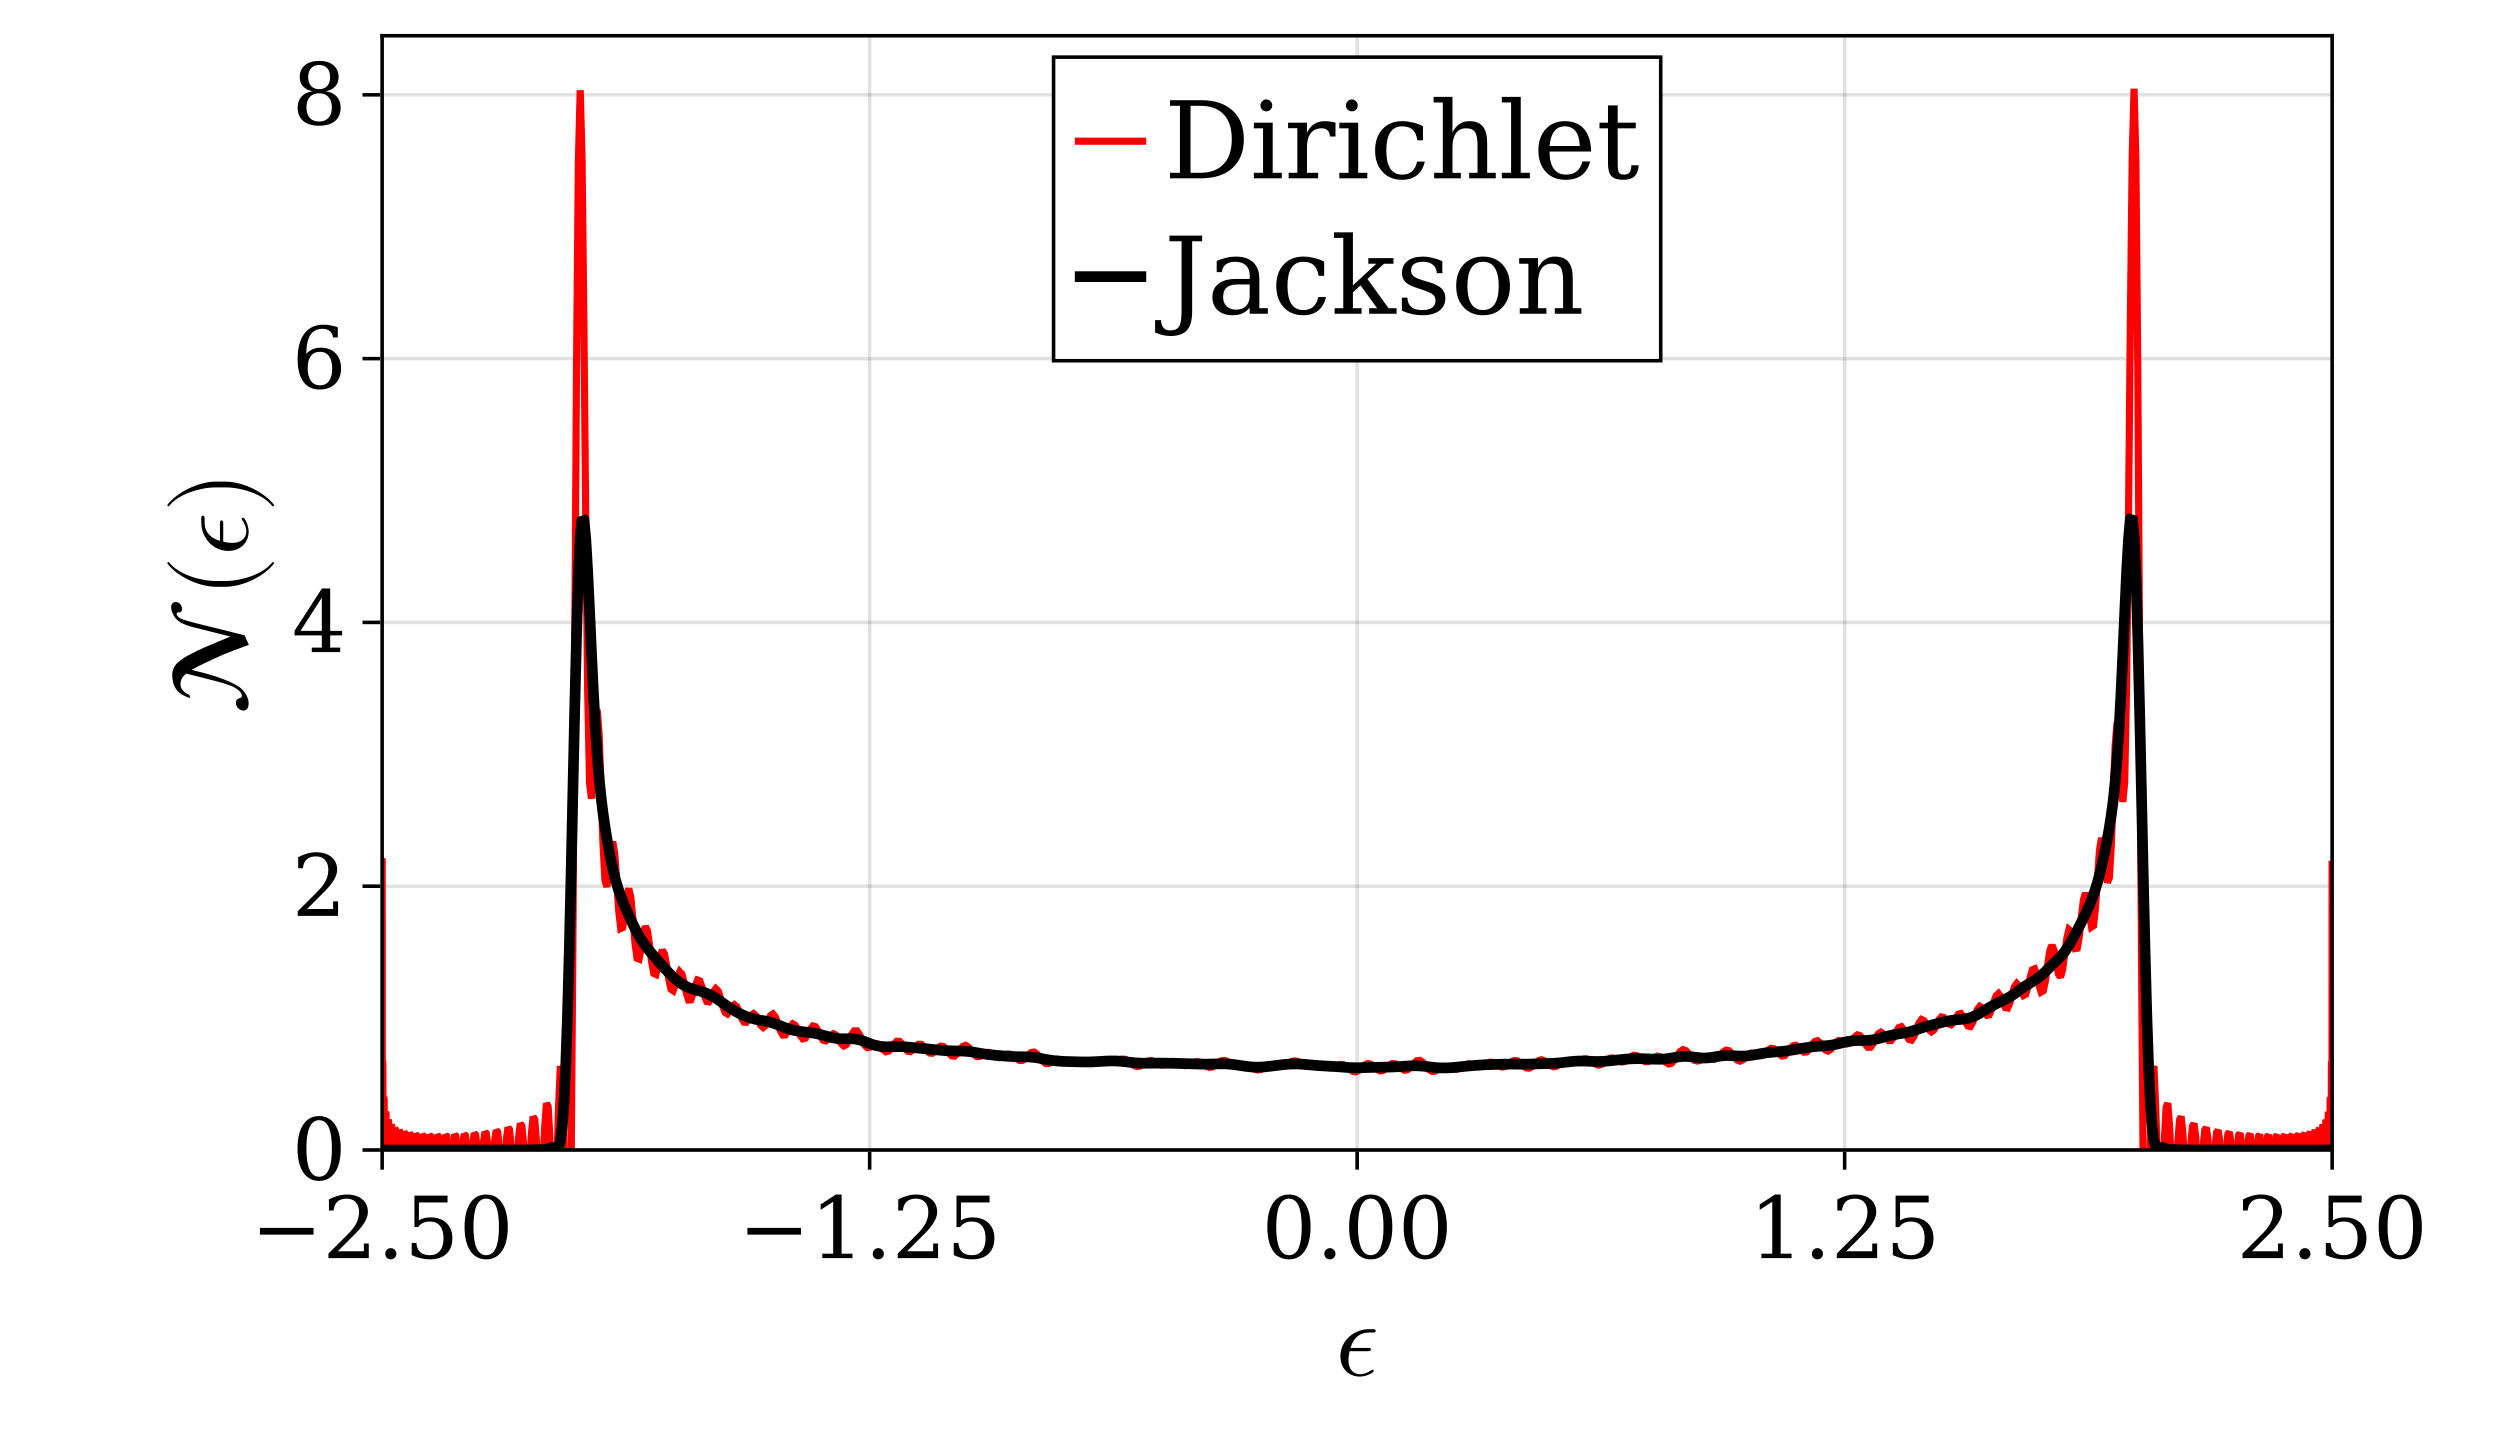 <?xml version="1.0" encoding="UTF-8"?>
<svg xmlns="http://www.w3.org/2000/svg" xmlns:xlink="http://www.w3.org/1999/xlink" width="700" height="400" viewBox="0 0 700 400">
<defs>
<g>
<g id="glyph-0-0-87347338">
<path d="M 11.281 -12.516 C 11.281 -12.938 10.891 -12.938 10.375 -12.938 L 9.328 -12.938 C 5.438 -12.938 1.406 -9.938 1.406 -5.344 C 1.406 -2.047 3.656 0.328 6.844 0.328 C 8.797 0.328 10.734 -0.875 10.734 -1.203 C 10.734 -1.297 10.703 -1.625 10.438 -1.625 C 10.438 -1.625 10.312 -1.625 10.047 -1.438 C 9.125 -0.844 8.016 -0.328 6.906 -0.328 C 5.156 -0.328 3.656 -1.594 3.656 -4.234 C 3.656 -5.281 3.906 -6.422 3.984 -6.781 L 8.938 -6.781 C 9.422 -6.781 9.953 -6.781 9.953 -7.297 C 9.953 -7.703 9.594 -7.703 9.094 -7.703 L 4.234 -7.703 C 4.953 -10.266 6.625 -12 9.359 -12 L 10.297 -12 C 10.797 -12 11.281 -12 11.281 -12.516 Z M 11.281 -12.516 "/>
</g>
<g id="glyph-1-0-87347338">
<path d="M 2.547 -8.469 L 17.562 -8.469 L 17.562 -6.578 L 2.547 -6.578 Z M 2.547 -8.469 "/>
</g>
<g id="glyph-1-1-87347338">
<path d="M 3.078 -13.328 L 1.766 -13.328 L 1.766 -16.438 C 2.598 -16.883 3.438 -17.223 4.281 -17.453 C 5.133 -17.691 5.969 -17.812 6.781 -17.812 C 8.594 -17.812 10.023 -17.367 11.078 -16.484 C 12.141 -15.609 12.672 -14.41 12.672 -12.891 C 12.672 -11.18 11.473 -9.133 9.078 -6.75 C 8.891 -6.57 8.75 -6.438 8.656 -6.344 L 4.25 -1.922 L 11.547 -1.922 L 11.547 -4.078 L 12.922 -4.078 L 12.922 0 L 1.625 0 L 1.625 -1.281 L 6.938 -6.578 C 8.113 -7.742 8.953 -8.816 9.453 -9.797 C 9.953 -10.785 10.203 -11.816 10.203 -12.891 C 10.203 -14.066 9.895 -14.988 9.281 -15.656 C 8.664 -16.32 7.816 -16.656 6.734 -16.656 C 5.617 -16.656 4.754 -16.375 4.141 -15.812 C 3.535 -15.258 3.18 -14.43 3.078 -13.328 Z M 3.078 -13.328 "/>
</g>
<g id="glyph-2-0-87347338">
<path d="M 2.266 -1.219 C 2.266 -1.656 2.41 -2.023 2.703 -2.328 C 3.004 -2.641 3.379 -2.797 3.828 -2.797 C 4.254 -2.797 4.617 -2.641 4.922 -2.328 C 5.223 -2.023 5.375 -1.656 5.375 -1.219 C 5.375 -0.789 5.223 -0.422 4.922 -0.109 C 4.617 0.191 4.254 0.344 3.828 0.344 C 3.379 0.344 3.004 0.191 2.703 -0.109 C 2.41 -0.41 2.266 -0.781 2.266 -1.219 Z M 2.266 -1.219 "/>
</g>
<g id="glyph-2-1-87347338">
<path d="M 2.547 -8.469 L 17.562 -8.469 L 17.562 -6.578 L 2.547 -6.578 Z M 2.547 -8.469 "/>
</g>
<g id="glyph-2-2-87347338">
<path d="M 3.406 0 L 3.406 -1.25 L 6.453 -1.25 L 6.453 -15.797 L 2.938 -13.516 L 2.938 -15.047 L 7.203 -17.812 L 8.812 -17.812 L 8.812 -1.25 L 11.859 -1.25 L 11.859 0 Z M 3.406 0 "/>
</g>
<g id="glyph-3-0-87347338">
<path d="M 12.078 -17.5 L 12.078 -15.578 L 4.062 -15.578 L 4.062 -10.562 C 4.469 -10.844 4.941 -11.051 5.484 -11.188 C 6.023 -11.332 6.629 -11.406 7.297 -11.406 C 9.191 -11.406 10.688 -10.879 11.781 -9.828 C 12.875 -8.785 13.422 -7.359 13.422 -5.547 C 13.422 -3.691 12.867 -2.242 11.766 -1.203 C 10.66 -0.172 9.109 0.344 7.109 0.344 C 6.297 0.344 5.469 0.242 4.625 0.047 C 3.781 -0.148 2.922 -0.445 2.047 -0.844 L 2.047 -4.25 L 3.359 -4.25 C 3.43 -3.133 3.785 -2.285 4.422 -1.703 C 5.055 -1.117 5.953 -0.828 7.109 -0.828 C 8.336 -0.828 9.285 -1.234 9.953 -2.047 C 10.617 -2.859 10.953 -4.023 10.953 -5.547 C 10.953 -7.055 10.617 -8.219 9.953 -9.031 C 9.297 -9.844 8.348 -10.25 7.109 -10.25 C 6.398 -10.25 5.773 -10.125 5.234 -9.875 C 4.703 -9.625 4.234 -9.234 3.828 -8.703 L 2.812 -8.703 L 2.812 -17.5 Z M 12.078 -17.5 "/>
</g>
<g id="glyph-4-0-87347338">
<path d="M 7.625 -0.828 C 8.82 -0.828 9.719 -1.484 10.312 -2.797 C 10.906 -4.109 11.203 -6.086 11.203 -8.734 C 11.203 -11.391 10.906 -13.375 10.312 -14.688 C 9.719 -16 8.82 -16.656 7.625 -16.656 C 6.438 -16.656 5.547 -16 4.953 -14.688 C 4.359 -13.375 4.062 -11.391 4.062 -8.734 C 4.062 -6.086 4.359 -4.109 4.953 -2.797 C 5.547 -1.484 6.438 -0.828 7.625 -0.828 Z M 7.625 0.344 C 5.727 0.344 4.242 -0.453 3.172 -2.047 C 2.109 -3.641 1.578 -5.867 1.578 -8.734 C 1.578 -11.598 2.109 -13.828 3.172 -15.422 C 4.242 -17.016 5.727 -17.812 7.625 -17.812 C 9.531 -17.812 11.016 -17.016 12.078 -15.422 C 13.141 -13.828 13.672 -11.598 13.672 -8.734 C 13.672 -5.867 13.141 -3.641 12.078 -2.047 C 11.016 -0.453 9.531 0.344 7.625 0.344 Z M 7.625 0.344 "/>
</g>
<g id="glyph-4-1-87347338">
<path d="M 2.266 -1.219 C 2.266 -1.656 2.41 -2.023 2.703 -2.328 C 3.004 -2.641 3.379 -2.797 3.828 -2.797 C 4.254 -2.797 4.617 -2.641 4.922 -2.328 C 5.223 -2.023 5.375 -1.656 5.375 -1.219 C 5.375 -0.789 5.223 -0.422 4.922 -0.109 C 4.617 0.191 4.254 0.344 3.828 0.344 C 3.379 0.344 3.004 0.191 2.703 -0.109 C 2.41 -0.41 2.266 -0.781 2.266 -1.219 Z M 2.266 -1.219 "/>
</g>
<g id="glyph-4-2-87347338">
<path d="M 3.078 -13.328 L 1.766 -13.328 L 1.766 -16.438 C 2.598 -16.883 3.438 -17.223 4.281 -17.453 C 5.133 -17.691 5.969 -17.812 6.781 -17.812 C 8.594 -17.812 10.023 -17.367 11.078 -16.484 C 12.141 -15.609 12.672 -14.41 12.672 -12.891 C 12.672 -11.18 11.473 -9.133 9.078 -6.75 C 8.891 -6.57 8.75 -6.438 8.656 -6.344 L 4.25 -1.922 L 11.547 -1.922 L 11.547 -4.078 L 12.922 -4.078 L 12.922 0 L 1.625 0 L 1.625 -1.281 L 6.938 -6.578 C 8.113 -7.742 8.953 -8.816 9.453 -9.797 C 9.953 -10.785 10.203 -11.816 10.203 -12.891 C 10.203 -14.066 9.895 -14.988 9.281 -15.656 C 8.664 -16.32 7.816 -16.656 6.734 -16.656 C 5.617 -16.656 4.754 -16.375 4.141 -15.812 C 3.535 -15.258 3.18 -14.43 3.078 -13.328 Z M 3.078 -13.328 "/>
</g>
<g id="glyph-4-3-87347338">
<path d="M 12.078 -17.5 L 12.078 -15.578 L 4.062 -15.578 L 4.062 -10.562 C 4.469 -10.844 4.941 -11.051 5.484 -11.188 C 6.023 -11.332 6.629 -11.406 7.297 -11.406 C 9.191 -11.406 10.688 -10.879 11.781 -9.828 C 12.875 -8.785 13.422 -7.359 13.422 -5.547 C 13.422 -3.691 12.867 -2.242 11.766 -1.203 C 10.66 -0.172 9.109 0.344 7.109 0.344 C 6.297 0.344 5.469 0.242 4.625 0.047 C 3.781 -0.148 2.922 -0.445 2.047 -0.844 L 2.047 -4.25 L 3.359 -4.25 C 3.43 -3.133 3.785 -2.285 4.422 -1.703 C 5.055 -1.117 5.953 -0.828 7.109 -0.828 C 8.336 -0.828 9.285 -1.234 9.953 -2.047 C 10.617 -2.859 10.953 -4.023 10.953 -5.547 C 10.953 -7.055 10.617 -8.219 9.953 -9.031 C 9.297 -9.844 8.348 -10.25 7.109 -10.25 C 6.398 -10.25 5.773 -10.125 5.234 -9.875 C 4.703 -9.625 4.234 -9.234 3.828 -8.703 L 2.812 -8.703 L 2.812 -17.5 Z M 12.078 -17.5 "/>
</g>
<g id="glyph-4-4-87347338">
<path d="M 3.406 0 L 3.406 -1.25 L 6.453 -1.25 L 6.453 -15.797 L 2.938 -13.516 L 2.938 -15.047 L 7.203 -17.812 L 8.812 -17.812 L 8.812 -1.25 L 11.859 -1.25 L 11.859 0 Z M 3.406 0 "/>
</g>
<g id="glyph-5-0-87347338">
<path d="M 7.625 -0.828 C 8.82 -0.828 9.719 -1.484 10.312 -2.797 C 10.906 -4.109 11.203 -6.086 11.203 -8.734 C 11.203 -11.391 10.906 -13.375 10.312 -14.688 C 9.719 -16 8.82 -16.656 7.625 -16.656 C 6.438 -16.656 5.547 -16 4.953 -14.688 C 4.359 -13.375 4.062 -11.391 4.062 -8.734 C 4.062 -6.086 4.359 -4.109 4.953 -2.797 C 5.547 -1.484 6.438 -0.828 7.625 -0.828 Z M 7.625 0.344 C 5.727 0.344 4.242 -0.453 3.172 -2.047 C 2.109 -3.641 1.578 -5.867 1.578 -8.734 C 1.578 -11.598 2.109 -13.828 3.172 -15.422 C 4.242 -17.016 5.727 -17.812 7.625 -17.812 C 9.531 -17.812 11.016 -17.016 12.078 -15.422 C 13.141 -13.828 13.672 -11.598 13.672 -8.734 C 13.672 -5.867 13.141 -3.641 12.078 -2.047 C 11.016 -0.453 9.531 0.344 7.625 0.344 Z M 7.625 0.344 "/>
</g>
<g id="glyph-6-0-87347338">
<path d="M 12.078 -17.5 L 12.078 -15.578 L 4.062 -15.578 L 4.062 -10.562 C 4.469 -10.844 4.941 -11.051 5.484 -11.188 C 6.023 -11.332 6.629 -11.406 7.297 -11.406 C 9.191 -11.406 10.688 -10.879 11.781 -9.828 C 12.875 -8.785 13.422 -7.359 13.422 -5.547 C 13.422 -3.691 12.867 -2.242 11.766 -1.203 C 10.66 -0.172 9.109 0.344 7.109 0.344 C 6.297 0.344 5.469 0.242 4.625 0.047 C 3.781 -0.148 2.922 -0.445 2.047 -0.844 L 2.047 -4.25 L 3.359 -4.25 C 3.43 -3.133 3.785 -2.285 4.422 -1.703 C 5.055 -1.117 5.953 -0.828 7.109 -0.828 C 8.336 -0.828 9.285 -1.234 9.953 -2.047 C 10.617 -2.859 10.953 -4.023 10.953 -5.547 C 10.953 -7.055 10.617 -8.219 9.953 -9.031 C 9.297 -9.844 8.348 -10.25 7.109 -10.25 C 6.398 -10.25 5.773 -10.125 5.234 -9.875 C 4.703 -9.625 4.234 -9.234 3.828 -8.703 L 2.812 -8.703 L 2.812 -17.5 Z M 12.078 -17.5 "/>
</g>
<g id="glyph-7-0-87347338">
<path d="M -19.922 -31.625 C -20.281 -31.703 -20.641 -31.562 -20.875 -31.344 C -21.203 -31.047 -21.359 -30.719 -21.359 -30.188 C -21.359 -29.125 -20.875 -28.078 -20.25 -27.203 C -19.734 -26.516 -19.047 -26.062 -18.359 -25.703 C -17.375 -25.203 -16.312 -24.844 -15.297 -24.594 L -4.797 -21.953 L -11.641 -19.078 C -13.234 -18.391 -14.703 -17.703 -16.312 -16.828 C -17.484 -16.234 -18.547 -15.516 -19.531 -14.641 C -20.438 -13.828 -21.062 -12.656 -21.062 -11.188 C -21.062 -9.75 -20.766 -8.281 -19.859 -7.047 C -19.438 -6.453 -18.906 -6.031 -18.328 -5.703 C -17.578 -5.281 -16.797 -4.922 -16.047 -4.734 L -16.234 -5.609 C -17.047 -5.969 -17.703 -6.297 -18.297 -7.141 C -18.656 -7.625 -18.75 -8.156 -18.75 -8.703 C -18.75 -10.016 -17.969 -10.922 -17.125 -11.578 L -12.031 -10.297 C -9.625 -9.688 -6.656 -8.938 -4.859 -8.25 C -3.844 -7.828 -2.672 -7.266 -1.953 -6.359 C -1.703 -6.062 -1.562 -5.703 -1.562 -5.344 C -1.562 -4.922 -1.891 -4.734 -2.219 -4.688 C -2.453 -4.656 -2.766 -4.469 -2.875 -4.375 C -3.125 -4.141 -3.234 -3.781 -3.234 -3.359 C -3.234 -2.906 -3.031 -2.406 -2.734 -2.016 C -2.375 -1.531 -1.859 -1.375 -1.375 -1.266 C -1.016 -1.172 -0.656 -1.266 -0.422 -1.406 C 0.156 -1.766 0.328 -2.516 0.328 -3.266 C 0.328 -4.312 -0.094 -5.375 -0.75 -6.234 C -1.172 -6.875 -1.734 -7.406 -2.344 -7.859 C -3.156 -8.406 -3.984 -8.812 -4.859 -9.234 C -7.312 -10.312 -9.75 -11.125 -12.234 -11.766 L -15.656 -12.625 C -13.406 -13.859 -10.984 -15 -8.672 -16.047 C -5.734 -17.438 -2.672 -18.516 0.391 -19.625 L -0.812 -22.297 L -14.406 -25.688 C -15.656 -26.016 -17.453 -26.484 -18.234 -26.812 C -18.75 -27 -19.312 -27.297 -19.688 -27.844 C -19.797 -27.953 -19.828 -28.109 -19.828 -28.266 C -19.828 -28.469 -19.688 -28.594 -19.562 -28.688 L -19.016 -28.734 C -18.594 -28.734 -18.328 -29.062 -18.328 -29.547 C -18.328 -30.094 -18.422 -30.516 -18.75 -30.938 C -19.016 -31.344 -19.562 -31.531 -19.922 -31.625 Z M -19.922 -31.625 "/>
</g>
<g id="glyph-7-1-87347338">
<path d="M 7.141 -9.953 C 7.047 -9.953 6.953 -9.906 6.906 -9.844 C 4.562 -6.719 -1.438 -4.656 -6.234 -4.656 L -8.766 -4.656 C -13.562 -4.656 -19.562 -6.719 -21.906 -9.844 C -21.953 -9.906 -22.047 -9.953 -22.141 -9.953 C -22.297 -9.953 -22.438 -9.812 -22.438 -9.656 C -22.438 -9.594 -22.406 -9.547 -22.375 -9.484 C -19.891 -6.188 -13.891 -3.031 -8.766 -3.031 L -6.234 -3.031 C -1.109 -3.031 4.891 -6.188 7.375 -9.484 C 7.406 -9.547 7.438 -9.594 7.438 -9.656 C 7.438 -9.812 7.297 -9.953 7.141 -9.953 Z M 7.141 -9.953 "/>
</g>
<g id="glyph-8-0-87347338">
<path d="M -12.516 -11.281 C -12.938 -11.281 -12.938 -10.891 -12.938 -10.375 L -12.938 -9.328 C -12.938 -5.438 -9.938 -1.406 -5.344 -1.406 C -2.047 -1.406 0.328 -3.656 0.328 -6.844 C 0.328 -8.797 -0.875 -10.734 -1.203 -10.734 C -1.297 -10.734 -1.625 -10.703 -1.625 -10.438 C -1.625 -10.438 -1.625 -10.312 -1.438 -10.047 C -0.844 -9.125 -0.328 -8.016 -0.328 -6.906 C -0.328 -5.156 -1.594 -3.656 -4.234 -3.656 C -5.281 -3.656 -6.422 -3.906 -6.781 -3.984 L -6.781 -8.938 C -6.781 -9.422 -6.781 -9.953 -7.297 -9.953 C -7.703 -9.953 -7.703 -9.594 -7.703 -9.094 L -7.703 -4.234 C -10.266 -4.953 -12 -6.625 -12 -9.359 L -12 -10.297 C -12 -10.797 -12 -11.281 -12.516 -11.281 Z M -12.516 -11.281 "/>
</g>
<g id="glyph-9-0-87347338">
<path d="M -6.234 -8.641 L -8.766 -8.641 C -13.891 -8.641 -19.891 -5.484 -22.375 -2.188 C -22.406 -2.125 -22.438 -2.062 -22.438 -2.016 C -22.438 -1.859 -22.297 -1.703 -22.141 -1.703 C -22.047 -1.703 -21.953 -1.766 -21.906 -1.828 C -19.562 -4.953 -13.562 -7.016 -8.766 -7.016 L -6.234 -7.016 C -1.438 -7.016 4.562 -4.953 6.906 -1.828 C 6.953 -1.766 7.047 -1.703 7.141 -1.703 C 7.297 -1.703 7.438 -1.859 7.438 -2.016 C 7.438 -2.062 7.406 -2.125 7.375 -2.188 C 4.891 -5.484 -1.109 -8.641 -6.234 -8.641 Z M -6.234 -8.641 "/>
</g>
<g id="glyph-10-0-87347338">
<path d="M 7.625 -0.828 C 8.82 -0.828 9.719 -1.484 10.312 -2.797 C 10.906 -4.109 11.203 -6.086 11.203 -8.734 C 11.203 -11.391 10.906 -13.375 10.312 -14.688 C 9.719 -16 8.82 -16.656 7.625 -16.656 C 6.438 -16.656 5.547 -16 4.953 -14.688 C 4.359 -13.375 4.062 -11.391 4.062 -8.734 C 4.062 -6.086 4.359 -4.109 4.953 -2.797 C 5.547 -1.484 6.438 -0.828 7.625 -0.828 Z M 7.625 0.344 C 5.727 0.344 4.242 -0.453 3.172 -2.047 C 2.109 -3.641 1.578 -5.867 1.578 -8.734 C 1.578 -11.598 2.109 -13.828 3.172 -15.422 C 4.242 -17.016 5.727 -17.812 7.625 -17.812 C 9.531 -17.812 11.016 -17.016 12.078 -15.422 C 13.141 -13.828 13.672 -11.598 13.672 -8.734 C 13.672 -5.867 13.141 -3.641 12.078 -2.047 C 11.016 -0.453 9.531 0.344 7.625 0.344 Z M 7.625 0.344 "/>
</g>
<g id="glyph-10-1-87347338">
<path d="M 3.078 -13.328 L 1.766 -13.328 L 1.766 -16.438 C 2.598 -16.883 3.438 -17.223 4.281 -17.453 C 5.133 -17.691 5.969 -17.812 6.781 -17.812 C 8.594 -17.812 10.023 -17.367 11.078 -16.484 C 12.141 -15.609 12.672 -14.41 12.672 -12.891 C 12.672 -11.18 11.473 -9.133 9.078 -6.75 C 8.891 -6.57 8.75 -6.438 8.656 -6.344 L 4.25 -1.922 L 11.547 -1.922 L 11.547 -4.078 L 12.922 -4.078 L 12.922 0 L 1.625 0 L 1.625 -1.281 L 6.938 -6.578 C 8.113 -7.742 8.953 -8.816 9.453 -9.797 C 9.953 -10.785 10.203 -11.816 10.203 -12.891 C 10.203 -14.066 9.895 -14.988 9.281 -15.656 C 8.664 -16.32 7.816 -16.656 6.734 -16.656 C 5.617 -16.656 4.754 -16.375 4.141 -15.812 C 3.535 -15.258 3.18 -14.43 3.078 -13.328 Z M 3.078 -13.328 "/>
</g>
<g id="glyph-10-2-87347338">
<path d="M 8.375 -5.938 L 8.375 -15.234 L 2.406 -5.938 Z M 13.531 0 L 5.562 0 L 5.562 -1.25 L 8.375 -1.25 L 8.375 -4.672 L 0.734 -4.672 L 0.734 -5.953 L 8.406 -17.812 L 10.719 -17.812 L 10.719 -5.938 L 14.062 -5.938 L 14.062 -4.672 L 10.719 -4.672 L 10.719 -1.25 L 13.531 -1.25 Z M 13.531 0 "/>
</g>
<g id="glyph-10-3-87347338">
<path d="M 7.859 -0.828 C 8.953 -0.828 9.797 -1.227 10.391 -2.031 C 10.984 -2.844 11.281 -4.004 11.281 -5.516 C 11.281 -7.035 10.984 -8.195 10.391 -9 C 9.797 -9.812 8.953 -10.219 7.859 -10.219 C 6.734 -10.219 5.879 -9.828 5.297 -9.047 C 4.711 -8.266 4.422 -7.133 4.422 -5.656 C 4.422 -4.102 4.719 -2.91 5.312 -2.078 C 5.906 -1.242 6.754 -0.828 7.859 -0.828 Z M 4.031 -9.641 C 4.562 -10.223 5.16 -10.656 5.828 -10.938 C 6.504 -11.227 7.266 -11.375 8.109 -11.375 C 9.848 -11.375 11.223 -10.848 12.234 -9.797 C 13.254 -8.754 13.766 -7.328 13.766 -5.516 C 13.766 -3.742 13.219 -2.32 12.125 -1.25 C 11.031 -0.188 9.578 0.344 7.766 0.344 C 5.785 0.344 4.266 -0.391 3.203 -1.859 C 2.141 -3.336 1.609 -5.445 1.609 -8.188 C 1.609 -11.25 2.234 -13.617 3.484 -15.297 C 4.742 -16.973 6.52 -17.812 8.812 -17.812 C 9.426 -17.812 10.07 -17.754 10.75 -17.641 C 11.438 -17.523 12.133 -17.348 12.844 -17.109 L 12.844 -14.234 L 11.516 -14.234 C 11.422 -15.016 11.117 -15.613 10.609 -16.031 C 10.109 -16.445 9.426 -16.656 8.562 -16.656 C 7.051 -16.656 5.922 -16.078 5.172 -14.922 C 4.43 -13.773 4.051 -12.016 4.031 -9.641 Z M 4.031 -9.641 "/>
</g>
<g id="glyph-11-0-87347338">
<path d="M 11.188 -4.781 C 11.188 -6.031 10.875 -7 10.25 -7.688 C 9.625 -8.383 8.75 -8.734 7.625 -8.734 C 6.5 -8.734 5.625 -8.383 5 -7.688 C 4.383 -7 4.078 -6.031 4.078 -4.781 C 4.078 -3.52 4.383 -2.547 5 -1.859 C 5.625 -1.172 6.5 -0.828 7.625 -0.828 C 8.75 -0.828 9.625 -1.172 10.25 -1.859 C 10.875 -2.547 11.188 -3.52 11.188 -4.781 Z M 10.703 -13.281 C 10.703 -14.344 10.43 -15.172 9.891 -15.766 C 9.348 -16.359 8.594 -16.656 7.625 -16.656 C 6.664 -16.656 5.914 -16.359 5.375 -15.766 C 4.832 -15.172 4.562 -14.344 4.562 -13.281 C 4.562 -12.207 4.832 -11.375 5.375 -10.781 C 5.914 -10.188 6.664 -9.891 7.625 -9.891 C 8.594 -9.891 9.348 -10.188 9.891 -10.781 C 10.43 -11.375 10.703 -12.207 10.703 -13.281 Z M 9.438 -9.312 C 10.758 -9.133 11.789 -8.645 12.531 -7.844 C 13.281 -7.039 13.656 -6.02 13.656 -4.781 C 13.656 -3.145 13.133 -1.879 12.094 -0.984 C 11.051 -0.098 9.562 0.344 7.625 0.344 C 5.695 0.344 4.211 -0.098 3.172 -0.984 C 2.129 -1.879 1.609 -3.145 1.609 -4.781 C 1.609 -6.02 1.977 -7.039 2.719 -7.844 C 3.457 -8.645 4.5 -9.133 5.844 -9.312 C 4.656 -9.531 3.75 -9.977 3.125 -10.656 C 2.5 -11.344 2.188 -12.219 2.188 -13.281 C 2.188 -14.688 2.672 -15.789 3.641 -16.594 C 4.609 -17.406 5.938 -17.812 7.625 -17.812 C 9.32 -17.812 10.656 -17.406 11.625 -16.594 C 12.594 -15.789 13.078 -14.688 13.078 -13.281 C 13.078 -12.219 12.758 -11.344 12.125 -10.656 C 11.5 -9.977 10.602 -9.531 9.438 -9.312 Z M 9.438 -9.312 "/>
</g>
<g id="glyph-12-0-87347338">
<path d="M 7.406 -1.547 L 10.141 -1.547 C 12.984 -1.547 15.16 -2.359 16.672 -3.984 C 18.191 -5.609 18.953 -7.93 18.953 -10.953 C 18.953 -13.984 18.195 -16.297 16.688 -17.891 C 15.176 -19.492 12.992 -20.297 10.141 -20.297 L 7.406 -20.297 Z M 1.656 0 L 1.656 -1.547 L 4.438 -1.547 L 4.438 -20.297 L 1.656 -20.297 L 1.656 -21.875 L 10.359 -21.875 C 14.129 -21.875 17.066 -20.91 19.172 -18.984 C 21.273 -17.055 22.328 -14.379 22.328 -10.953 C 22.328 -7.516 21.27 -4.828 19.156 -2.891 C 17.051 -0.961 14.117 0 10.359 0 Z M 1.656 0 "/>
</g>
<g id="glyph-12-1-87347338">
<path d="M 2.922 -20.406 C 2.922 -20.852 3.082 -21.242 3.406 -21.578 C 3.727 -21.91 4.117 -22.078 4.578 -22.078 C 5.035 -22.078 5.426 -21.91 5.75 -21.578 C 6.07 -21.242 6.234 -20.852 6.234 -20.406 C 6.234 -19.945 6.07 -19.555 5.75 -19.234 C 5.438 -18.91 5.047 -18.75 4.578 -18.75 C 4.117 -18.75 3.727 -18.91 3.406 -19.234 C 3.082 -19.555 2.922 -19.945 2.922 -20.406 Z M 6.359 -1.547 L 8.906 -1.547 L 8.906 0 L 1.078 0 L 1.078 -1.547 L 3.656 -1.547 L 3.656 -14 L 1.078 -14 L 1.078 -15.578 L 6.359 -15.578 Z M 6.359 -1.547 "/>
</g>
<g id="glyph-12-2-87347338">
<path d="M 15.422 -4.672 C 15.047 -3.016 14.316 -1.75 13.234 -0.875 C 12.148 -0.008 10.75 0.422 9.031 0.422 C 6.758 0.422 4.938 -0.328 3.562 -1.828 C 2.188 -3.328 1.5 -5.316 1.5 -7.797 C 1.5 -10.285 2.188 -12.273 3.562 -13.766 C 4.938 -15.254 6.758 -16 9.031 -16 C 10.008 -16 10.988 -15.883 11.969 -15.656 C 12.945 -15.426 13.926 -15.078 14.906 -14.609 L 14.906 -10.625 L 13.344 -10.625 C 13.133 -11.988 12.688 -12.984 12 -13.609 C 11.312 -14.234 10.328 -14.547 9.047 -14.547 C 7.598 -14.547 6.5 -13.977 5.75 -12.844 C 5.008 -11.719 4.641 -10.035 4.641 -7.797 C 4.641 -5.547 5.008 -3.852 5.75 -2.719 C 6.488 -1.594 7.586 -1.031 9.047 -1.031 C 10.211 -1.031 11.141 -1.332 11.828 -1.938 C 12.523 -2.539 13 -3.453 13.25 -4.672 Z M 15.422 -4.672 "/>
</g>
<g id="glyph-12-3-87347338">
<path d="M 16.266 -7.5 L 4.641 -7.5 L 4.641 -7.391 C 4.641 -5.285 5.035 -3.695 5.828 -2.625 C 6.617 -1.562 7.785 -1.031 9.328 -1.031 C 10.516 -1.031 11.484 -1.336 12.234 -1.953 C 12.992 -2.578 13.523 -3.5 13.828 -4.719 L 16 -4.719 C 15.57 -3.008 14.773 -1.723 13.609 -0.859 C 12.453 -0.004 10.93 0.422 9.047 0.422 C 6.773 0.422 4.945 -0.328 3.562 -1.828 C 2.188 -3.328 1.5 -5.316 1.5 -7.797 C 1.5 -10.254 2.176 -12.234 3.531 -13.734 C 4.883 -15.242 6.664 -16 8.875 -16 C 11.227 -16 13.035 -15.27 14.297 -13.812 C 15.555 -12.363 16.211 -10.258 16.266 -7.5 Z M 13.078 -9.047 C 13.023 -10.867 12.645 -12.238 11.938 -13.156 C 11.227 -14.082 10.207 -14.547 8.875 -14.547 C 7.633 -14.547 6.656 -14.082 5.938 -13.156 C 5.227 -12.227 4.797 -10.859 4.641 -9.047 Z M 13.078 -9.047 "/>
</g>
<g id="glyph-13-0-87347338">
<path d="M 14.344 -15.594 L 14.344 -11.703 L 12.781 -11.703 C 12.738 -12.473 12.523 -13.047 12.141 -13.422 C 11.766 -13.805 11.207 -14 10.469 -14 C 9.145 -14 8.129 -13.539 7.422 -12.625 C 6.711 -11.707 6.359 -10.391 6.359 -8.672 L 6.359 -1.547 L 9.484 -1.547 L 9.484 0 L 1.234 0 L 1.234 -1.547 L 3.656 -1.547 L 3.656 -14.031 L 1.078 -14.031 L 1.078 -15.578 L 6.359 -15.578 L 6.359 -12.797 C 6.891 -13.879 7.566 -14.68 8.391 -15.203 C 9.223 -15.734 10.234 -16 11.422 -16 C 11.859 -16 12.316 -15.961 12.797 -15.891 C 13.285 -15.828 13.801 -15.727 14.344 -15.594 Z M 14.344 -15.594 "/>
</g>
<g id="glyph-13-1-87347338">
<path d="M 2.922 -20.406 C 2.922 -20.852 3.082 -21.242 3.406 -21.578 C 3.727 -21.91 4.117 -22.078 4.578 -22.078 C 5.035 -22.078 5.426 -21.91 5.75 -21.578 C 6.07 -21.242 6.234 -20.852 6.234 -20.406 C 6.234 -19.945 6.07 -19.555 5.75 -19.234 C 5.438 -18.91 5.047 -18.75 4.578 -18.75 C 4.117 -18.75 3.727 -18.91 3.406 -19.234 C 3.082 -19.555 2.922 -19.945 2.922 -20.406 Z M 6.359 -1.547 L 8.906 -1.547 L 8.906 0 L 1.078 0 L 1.078 -1.547 L 3.656 -1.547 L 3.656 -14 L 1.078 -14 L 1.078 -15.578 L 6.359 -15.578 Z M 6.359 -1.547 "/>
</g>
<g id="glyph-14-0-87347338">
<path d="M 1.234 0 L 1.234 -1.547 L 3.656 -1.547 L 3.656 -21.234 L 1.078 -21.234 L 1.078 -22.797 L 6.359 -22.797 L 6.359 -12.797 C 6.859 -13.859 7.504 -14.656 8.297 -15.188 C 9.098 -15.727 10.023 -16 11.078 -16 C 12.797 -16 14.055 -15.504 14.859 -14.516 C 15.672 -13.523 16.078 -11.988 16.078 -9.906 L 16.078 -1.547 L 18.484 -1.547 L 18.484 0 L 11.047 0 L 11.047 -1.547 L 13.375 -1.547 L 13.375 -9.047 C 13.375 -10.953 13.141 -12.254 12.672 -12.953 C 12.211 -13.648 11.391 -14 10.203 -14 C 8.953 -14 8 -13.547 7.344 -12.641 C 6.688 -11.734 6.359 -10.41 6.359 -8.672 L 6.359 -1.547 L 8.703 -1.547 L 8.703 0 Z M 1.234 0 "/>
</g>
<g id="glyph-14-1-87347338">
<path d="M 6.156 -1.547 L 8.703 -1.547 L 8.703 0 L 0.859 0 L 0.859 -1.547 L 3.453 -1.547 L 3.453 -21.234 L 0.859 -21.234 L 0.859 -22.797 L 6.156 -22.797 Z M 6.156 -1.547 "/>
</g>
<g id="glyph-14-2-87347338">
<path d="M 3.234 -14 L 0.859 -14 L 0.859 -15.578 L 3.234 -15.578 L 3.234 -20.406 L 5.953 -20.406 L 5.953 -15.578 L 11.016 -15.578 L 11.016 -14 L 5.953 -14 L 5.953 -4.109 C 5.953 -2.797 6.078 -1.953 6.328 -1.578 C 6.578 -1.211 7.047 -1.031 7.734 -1.031 C 8.441 -1.031 8.953 -1.234 9.266 -1.641 C 9.586 -2.055 9.758 -2.727 9.781 -3.656 L 11.828 -3.656 C 11.742 -2.238 11.352 -1.203 10.656 -0.547 C 9.969 0.098 8.914 0.422 7.5 0.422 C 5.945 0.422 4.848 0.078 4.203 -0.609 C 3.555 -1.297 3.234 -2.461 3.234 -4.109 Z M 3.234 -14 "/>
</g>
<g id="glyph-15-0-87347338">
<path d="M -2.516 5.25 L -2.516 1.797 L -0.844 1.797 C -0.82 2.766 -0.594 3.484 -0.156 3.953 C 0.27 4.43 0.91 4.672 1.766 4.672 C 2.93 4.672 3.742 4.301 4.203 3.562 C 4.66 2.832 4.891 1.406 4.891 -0.719 L 4.891 -20.297 L 1.5 -20.297 L 1.5 -21.875 L 10.656 -21.875 L 10.656 -20.297 L 7.859 -20.297 L 7.859 -0.594 C 7.859 1.812 7.375 3.551 6.406 4.625 C 5.445 5.695 3.895 6.234 1.75 6.234 C 1.051 6.234 0.344 6.148 -0.375 5.984 C -1.094 5.828 -1.805 5.582 -2.516 5.25 Z M -2.516 5.25 "/>
</g>
<g id="glyph-15-1-87347338">
<path d="M 11.938 -4.891 L 11.938 -8.188 L 8.469 -8.188 C 7.125 -8.188 6.125 -7.895 5.469 -7.312 C 4.82 -6.738 4.5 -5.859 4.5 -4.672 C 4.5 -3.586 4.828 -2.727 5.484 -2.094 C 6.148 -1.457 7.051 -1.141 8.188 -1.141 C 9.312 -1.141 10.219 -1.484 10.906 -2.172 C 11.594 -2.867 11.938 -3.773 11.938 -4.891 Z M 14.641 -9.734 L 14.641 -1.547 L 17.031 -1.547 L 17.031 0 L 11.938 0 L 11.938 -1.688 C 11.344 -0.957 10.656 -0.422 9.875 -0.078 C 9.094 0.254 8.18 0.422 7.141 0.422 C 5.41 0.422 4.035 -0.035 3.016 -0.953 C 2.004 -1.867 1.5 -3.109 1.5 -4.672 C 1.5 -6.285 2.078 -7.535 3.234 -8.422 C 4.398 -9.305 6.039 -9.75 8.156 -9.75 L 11.938 -9.75 L 11.938 -10.828 C 11.938 -12.004 11.578 -12.914 10.859 -13.562 C 10.141 -14.219 9.133 -14.547 7.844 -14.547 C 6.758 -14.547 5.898 -14.301 5.266 -13.812 C 4.641 -13.32 4.25 -12.598 4.094 -11.641 L 2.703 -11.641 L 2.703 -14.797 C 3.641 -15.191 4.547 -15.488 5.422 -15.688 C 6.305 -15.895 7.172 -16 8.016 -16 C 10.172 -16 11.812 -15.461 12.938 -14.391 C 14.07 -13.316 14.641 -11.766 14.641 -9.734 Z M 14.641 -9.734 "/>
</g>
<g id="glyph-15-2-87347338">
<path d="M 15.422 -4.672 C 15.047 -3.016 14.316 -1.75 13.234 -0.875 C 12.148 -0.008 10.75 0.422 9.031 0.422 C 6.758 0.422 4.938 -0.328 3.562 -1.828 C 2.188 -3.328 1.5 -5.316 1.5 -7.797 C 1.5 -10.285 2.188 -12.273 3.562 -13.766 C 4.938 -15.254 6.758 -16 9.031 -16 C 10.008 -16 10.988 -15.883 11.969 -15.656 C 12.945 -15.426 13.926 -15.078 14.906 -14.609 L 14.906 -10.625 L 13.344 -10.625 C 13.133 -11.988 12.688 -12.984 12 -13.609 C 11.312 -14.234 10.328 -14.547 9.047 -14.547 C 7.598 -14.547 6.5 -13.977 5.75 -12.844 C 5.008 -11.719 4.641 -10.035 4.641 -7.797 C 4.641 -5.547 5.008 -3.852 5.75 -2.719 C 6.488 -1.594 7.586 -1.031 9.047 -1.031 C 10.211 -1.031 11.141 -1.332 11.828 -1.938 C 12.523 -2.539 13 -3.453 13.25 -4.672 Z M 15.422 -4.672 "/>
</g>
<g id="glyph-15-3-87347338">
<path d="M 1.234 0 L 1.234 -1.547 L 3.656 -1.547 L 3.656 -14 L 1.078 -14 L 1.078 -15.578 L 6.359 -15.578 L 6.359 -12.797 C 6.859 -13.859 7.504 -14.656 8.297 -15.188 C 9.098 -15.727 10.023 -16 11.078 -16 C 12.797 -16 14.055 -15.504 14.859 -14.516 C 15.672 -13.523 16.078 -11.988 16.078 -9.906 L 16.078 -1.547 L 18.484 -1.547 L 18.484 0 L 11.047 0 L 11.047 -1.547 L 13.375 -1.547 L 13.375 -9.047 C 13.375 -10.953 13.141 -12.258 12.672 -12.969 C 12.203 -13.676 11.379 -14.031 10.203 -14.031 C 8.953 -14.031 8 -13.57 7.344 -12.656 C 6.688 -11.75 6.359 -10.422 6.359 -8.672 L 6.359 -1.547 L 8.703 -1.547 L 8.703 0 Z M 1.234 0 "/>
</g>
<g id="glyph-16-0-87347338">
<path d="M 8.578 0 L 1.031 0 L 1.031 -1.547 L 3.453 -1.547 L 3.453 -21.234 L 0.859 -21.234 L 0.859 -22.797 L 6.156 -22.797 L 6.156 -7.953 L 12.719 -14 L 10.469 -14 L 10.469 -15.578 L 17.516 -15.578 L 17.516 -14 L 14.859 -14 L 10.219 -9.734 L 16.141 -1.547 L 18.391 -1.547 L 18.391 0 L 10.703 0 L 10.703 -1.547 L 12.938 -1.547 L 8.281 -7.953 L 6.156 -5.984 L 6.156 -1.547 L 8.578 -1.547 Z M 8.578 0 "/>
</g>
<g id="glyph-16-1-87347338">
<path d="M 1.688 -0.859 L 1.688 -4.5 L 3.234 -4.5 C 3.273 -3.332 3.641 -2.461 4.328 -1.891 C 5.016 -1.316 6.035 -1.031 7.391 -1.031 C 8.598 -1.031 9.52 -1.254 10.156 -1.703 C 10.789 -2.16 11.109 -2.82 11.109 -3.688 C 11.109 -4.375 10.875 -4.926 10.406 -5.344 C 9.945 -5.77 8.969 -6.219 7.469 -6.688 L 5.516 -7.359 C 4.18 -7.785 3.211 -8.32 2.609 -8.969 C 2.016 -9.613 1.719 -10.43 1.719 -11.422 C 1.719 -12.848 2.238 -13.969 3.281 -14.781 C 4.32 -15.594 5.77 -16 7.625 -16 C 8.438 -16 9.297 -15.891 10.203 -15.672 C 11.117 -15.461 12.055 -15.148 13.016 -14.734 L 13.016 -11.344 L 11.469 -11.344 C 11.426 -12.344 11.07 -13.125 10.406 -13.688 C 9.75 -14.258 8.848 -14.547 7.703 -14.547 C 6.566 -14.547 5.707 -14.344 5.125 -13.938 C 4.551 -13.539 4.266 -12.941 4.266 -12.141 C 4.266 -11.484 4.484 -10.957 4.922 -10.562 C 5.359 -10.164 6.238 -9.766 7.562 -9.359 L 9.703 -8.703 C 11.172 -8.242 12.227 -7.672 12.875 -6.984 C 13.531 -6.297 13.859 -5.41 13.859 -4.328 C 13.859 -2.848 13.289 -1.688 12.156 -0.844 C 11.031 0 9.477 0.422 7.5 0.422 C 6.488 0.422 5.504 0.312 4.547 0.094 C 3.598 -0.113 2.645 -0.43 1.688 -0.859 Z M 1.688 -0.859 "/>
</g>
<g id="glyph-17-0-87347338">
<path d="M 9.031 -1.031 C 10.469 -1.031 11.555 -1.598 12.297 -2.734 C 13.035 -3.879 13.406 -5.566 13.406 -7.797 C 13.406 -10.023 13.035 -11.707 12.297 -12.844 C 11.555 -13.977 10.469 -14.547 9.031 -14.547 C 7.582 -14.547 6.488 -13.977 5.75 -12.844 C 5.008 -11.707 4.641 -10.023 4.641 -7.797 C 4.641 -5.566 5.008 -3.879 5.75 -2.734 C 6.5 -1.598 7.594 -1.031 9.031 -1.031 Z M 9.031 0.422 C 6.758 0.422 4.938 -0.328 3.562 -1.828 C 2.188 -3.328 1.5 -5.316 1.5 -7.797 C 1.5 -10.273 2.18 -12.258 3.547 -13.75 C 4.922 -15.25 6.75 -16 9.031 -16 C 11.301 -16 13.117 -15.25 14.484 -13.75 C 15.859 -12.258 16.547 -10.273 16.547 -7.797 C 16.547 -5.316 15.859 -3.328 14.484 -1.828 C 13.117 -0.328 11.301 0.422 9.031 0.422 Z M 9.031 0.422 "/>
</g>
</g>
<clipPath id="clip-0-87347338">
<path clip-rule="nonzero" d="M 647 235 L 653 235 L 653 322 L 647 322 Z M 647 235 "/>
</clipPath>
<clipPath id="clip-1-87347338">
<path clip-rule="nonzero" d="M 647 291 L 653 291 L 653 322 L 647 322 Z M 647 291 "/>
</clipPath>
<clipPath id="clip-2-87347338">
<path clip-rule="nonzero" d="M 646 301 L 653 301 L 653 322 L 646 322 Z M 646 301 "/>
</clipPath>
<clipPath id="clip-3-87347338">
<path clip-rule="nonzero" d="M 646 305 L 653 305 L 653 322 L 646 322 Z M 646 305 "/>
</clipPath>
<clipPath id="clip-4-87347338">
<path clip-rule="nonzero" d="M 645 307 L 653 307 L 653 322 L 645 322 Z M 645 307 "/>
</clipPath>
<clipPath id="clip-5-87347338">
<path clip-rule="nonzero" d="M 644 309 L 653 309 L 653 322 L 644 322 Z M 644 309 "/>
</clipPath>
<clipPath id="clip-6-87347338">
<path clip-rule="nonzero" d="M 643 310 L 653 310 L 653 322 L 643 322 Z M 643 310 "/>
</clipPath>
<clipPath id="clip-7-87347338">
<path clip-rule="nonzero" d="M 642 310 L 653 310 L 653 322 L 642 322 Z M 642 310 "/>
</clipPath>
<clipPath id="clip-8-87347338">
<path clip-rule="nonzero" d="M 640 311 L 653 311 L 653 322 L 640 322 Z M 640 311 "/>
</clipPath>
<clipPath id="clip-9-87347338">
<path clip-rule="nonzero" d="M 639 311 L 652 311 L 652 322 L 639 322 Z M 639 311 "/>
</clipPath>
<clipPath id="clip-10-87347338">
<path clip-rule="nonzero" d="M 637 311 L 650 311 L 650 322 L 637 322 Z M 637 311 "/>
</clipPath>
<clipPath id="clip-11-87347338">
<path clip-rule="nonzero" d="M 635 312 L 648 312 L 648 322 L 635 322 Z M 635 312 "/>
</clipPath>
<clipPath id="clip-12-87347338">
<path clip-rule="nonzero" d="M 633 312 L 646 312 L 646 322 L 633 322 Z M 633 312 "/>
</clipPath>
<clipPath id="clip-13-87347338">
<path clip-rule="nonzero" d="M 631 312 L 644 312 L 644 322 L 631 322 Z M 631 312 "/>
</clipPath>
<clipPath id="clip-14-87347338">
<path clip-rule="nonzero" d="M 628 312 L 642 312 L 642 322 L 628 322 Z M 628 312 "/>
</clipPath>
<clipPath id="clip-15-87347338">
<path clip-rule="nonzero" d="M 626 312 L 639 312 L 639 322 L 626 322 Z M 626 312 "/>
</clipPath>
<clipPath id="clip-16-87347338">
<path clip-rule="nonzero" d="M 623 311 L 637 311 L 637 322 L 623 322 Z M 623 311 "/>
</clipPath>
<clipPath id="clip-17-87347338">
<path clip-rule="nonzero" d="M 620 311 L 634 311 L 634 322 L 620 322 Z M 620 311 "/>
</clipPath>
<clipPath id="clip-18-87347338">
<path clip-rule="nonzero" d="M 617 311 L 631 311 L 631 322 L 617 322 Z M 617 311 "/>
</clipPath>
<clipPath id="clip-19-87347338">
<path clip-rule="nonzero" d="M 614 310 L 628 310 L 628 322 L 614 322 Z M 614 310 "/>
</clipPath>
<clipPath id="clip-20-87347338">
<path clip-rule="nonzero" d="M 611 310 L 625 310 L 625 322 L 611 322 Z M 611 310 "/>
</clipPath>
<clipPath id="clip-21-87347338">
<path clip-rule="nonzero" d="M 607 308 L 621 308 L 621 322 L 607 322 Z M 607 308 "/>
</clipPath>
<clipPath id="clip-22-87347338">
<path clip-rule="nonzero" d="M 604 307 L 618 307 L 618 322 L 604 322 Z M 604 307 "/>
</clipPath>
<clipPath id="clip-23-87347338">
<path clip-rule="nonzero" d="M 600 303 L 614 303 L 614 322 L 600 322 Z M 600 303 "/>
</clipPath>
<clipPath id="clip-24-87347338">
<path clip-rule="nonzero" d="M 596 292 L 610 292 L 610 322 L 596 322 Z M 596 292 "/>
</clipPath>
<clipPath id="clip-25-87347338">
<path clip-rule="nonzero" d="M 154 19 L 606 19 L 606 322 L 154 322 Z M 154 19 "/>
</clipPath>
<clipPath id="clip-26-87347338">
<path clip-rule="nonzero" d="M 150 292 L 164 292 L 164 322 L 150 322 Z M 150 292 "/>
</clipPath>
<clipPath id="clip-27-87347338">
<path clip-rule="nonzero" d="M 146 303 L 160 303 L 160 322 L 146 322 Z M 146 303 "/>
</clipPath>
<clipPath id="clip-28-87347338">
<path clip-rule="nonzero" d="M 142 307 L 156 307 L 156 322 L 142 322 Z M 142 307 "/>
</clipPath>
<clipPath id="clip-29-87347338">
<path clip-rule="nonzero" d="M 139 308 L 153 308 L 153 322 L 139 322 Z M 139 308 "/>
</clipPath>
<clipPath id="clip-30-87347338">
<path clip-rule="nonzero" d="M 135 310 L 149 310 L 149 322 L 135 322 Z M 135 310 "/>
</clipPath>
<clipPath id="clip-31-87347338">
<path clip-rule="nonzero" d="M 132 310 L 146 310 L 146 322 L 132 322 Z M 132 310 "/>
</clipPath>
<clipPath id="clip-32-87347338">
<path clip-rule="nonzero" d="M 129 311 L 143 311 L 143 322 L 129 322 Z M 129 311 "/>
</clipPath>
<clipPath id="clip-33-87347338">
<path clip-rule="nonzero" d="M 126 311 L 140 311 L 140 322 L 126 322 Z M 126 311 "/>
</clipPath>
<clipPath id="clip-34-87347338">
<path clip-rule="nonzero" d="M 123 311 L 137 311 L 137 322 L 123 322 Z M 123 311 "/>
</clipPath>
<clipPath id="clip-35-87347338">
<path clip-rule="nonzero" d="M 121 312 L 134 312 L 134 322 L 121 322 Z M 121 312 "/>
</clipPath>
<clipPath id="clip-36-87347338">
<path clip-rule="nonzero" d="M 118 312 L 132 312 L 132 322 L 118 322 Z M 118 312 "/>
</clipPath>
<clipPath id="clip-37-87347338">
<path clip-rule="nonzero" d="M 116 312 L 129 312 L 129 322 L 116 322 Z M 116 312 "/>
</clipPath>
<clipPath id="clip-38-87347338">
<path clip-rule="nonzero" d="M 114 312 L 127 312 L 127 322 L 114 322 Z M 114 312 "/>
</clipPath>
<clipPath id="clip-39-87347338">
<path clip-rule="nonzero" d="M 112 312 L 125 312 L 125 322 L 112 322 Z M 112 312 "/>
</clipPath>
<clipPath id="clip-40-87347338">
<path clip-rule="nonzero" d="M 110 311 L 123 311 L 123 322 L 110 322 Z M 110 311 "/>
</clipPath>
<clipPath id="clip-41-87347338">
<path clip-rule="nonzero" d="M 108 311 L 121 311 L 121 322 L 108 322 Z M 108 311 "/>
</clipPath>
<clipPath id="clip-42-87347338">
<path clip-rule="nonzero" d="M 107 311 L 120 311 L 120 322 L 107 322 Z M 107 311 "/>
</clipPath>
<clipPath id="clip-43-87347338">
<path clip-rule="nonzero" d="M 107 310 L 118 310 L 118 322 L 107 322 Z M 107 310 "/>
</clipPath>
<clipPath id="clip-44-87347338">
<path clip-rule="nonzero" d="M 107 310 L 117 310 L 117 322 L 107 322 Z M 107 310 "/>
</clipPath>
<clipPath id="clip-45-87347338">
<path clip-rule="nonzero" d="M 107 309 L 116 309 L 116 322 L 107 322 Z M 107 309 "/>
</clipPath>
<clipPath id="clip-46-87347338">
<path clip-rule="nonzero" d="M 107 307 L 115 307 L 115 322 L 107 322 Z M 107 307 "/>
</clipPath>
<clipPath id="clip-47-87347338">
<path clip-rule="nonzero" d="M 107 305 L 114 305 L 114 322 L 107 322 Z M 107 305 "/>
</clipPath>
<clipPath id="clip-48-87347338">
<path clip-rule="nonzero" d="M 107 301 L 114 301 L 114 322 L 107 322 Z M 107 301 "/>
</clipPath>
<clipPath id="clip-49-87347338">
<path clip-rule="nonzero" d="M 107 291 L 113 291 L 113 322 L 107 322 Z M 107 291 "/>
</clipPath>
<clipPath id="clip-50-87347338">
<path clip-rule="nonzero" d="M 107 234 L 113 234 L 113 322 L 107 322 Z M 107 234 "/>
</clipPath>
<clipPath id="clip-51-87347338">
<path clip-rule="nonzero" d="M 107 136 L 653 136 L 653 322 L 107 322 Z M 107 136 "/>
</clipPath>
</defs>
<rect x="-70" y="-40" width="840" height="480" fill="rgb(100%, 100%, 100%)" fill-opacity="1"/>
<path fill-rule="nonzero" fill="rgb(100%, 100%, 100%)" fill-opacity="1" d="M 107 322 L 653 322 L 653 10 L 107 10 Z M 107 322 "/>
<path fill="none" stroke-width="1" stroke-linecap="butt" stroke-linejoin="miter" stroke="rgb(0%, 0%, 0%)" stroke-opacity="0.12" stroke-miterlimit="1.155" d="M 107 322 L 107 10 "/>
<path fill="none" stroke-width="1" stroke-linecap="butt" stroke-linejoin="miter" stroke="rgb(0%, 0%, 0%)" stroke-opacity="0.12" stroke-miterlimit="1.155" d="M 243.5 322 L 243.5 10 "/>
<path fill="none" stroke-width="1" stroke-linecap="butt" stroke-linejoin="miter" stroke="rgb(0%, 0%, 0%)" stroke-opacity="0.12" stroke-miterlimit="1.155" d="M 380 322 L 380 10 "/>
<path fill="none" stroke-width="1" stroke-linecap="butt" stroke-linejoin="miter" stroke="rgb(0%, 0%, 0%)" stroke-opacity="0.12" stroke-miterlimit="1.155" d="M 516.5 322 L 516.5 10 "/>
<path fill="none" stroke-width="1" stroke-linecap="butt" stroke-linejoin="miter" stroke="rgb(0%, 0%, 0%)" stroke-opacity="0.12" stroke-miterlimit="1.155" d="M 653 322 L 653 10 "/>
<path fill="none" stroke-width="1" stroke-linecap="butt" stroke-linejoin="miter" stroke="rgb(0%, 0%, 0%)" stroke-opacity="0.12" stroke-miterlimit="1.155" d="M 107 322 L 653 322 "/>
<path fill="none" stroke-width="1" stroke-linecap="butt" stroke-linejoin="miter" stroke="rgb(0%, 0%, 0%)" stroke-opacity="0.12" stroke-miterlimit="1.155" d="M 107 248.137 L 653 248.137 "/>
<path fill="none" stroke-width="1" stroke-linecap="butt" stroke-linejoin="miter" stroke="rgb(0%, 0%, 0%)" stroke-opacity="0.12" stroke-miterlimit="1.155" d="M 107 174.273 L 653 174.273 "/>
<path fill="none" stroke-width="1" stroke-linecap="butt" stroke-linejoin="miter" stroke="rgb(0%, 0%, 0%)" stroke-opacity="0.12" stroke-miterlimit="1.155" d="M 107 100.414 L 653 100.414 "/>
<path fill="none" stroke-width="1" stroke-linecap="butt" stroke-linejoin="miter" stroke="rgb(0%, 0%, 0%)" stroke-opacity="0.12" stroke-miterlimit="1.155" d="M 107 26.551 L 653 26.551 "/>
<g fill="rgb(0%, 0%, 0%)" fill-opacity="1">
<use xlink:href="#glyph-0-0-87347338" x="373.91" y="385.117"/>
</g>
<g fill="rgb(0%, 0%, 0%)" fill-opacity="1">
<use xlink:href="#glyph-1-0-87347338" x="70.227" y="352.277"/>
</g>
<g fill="rgb(0%, 0%, 0%)" fill-opacity="1">
<use xlink:href="#glyph-1-1-87347338" x="90.336" y="352.277"/>
</g>
<g fill="rgb(0%, 0%, 0%)" fill-opacity="1">
<use xlink:href="#glyph-2-0-87347338" x="105.605" y="352.277"/>
</g>
<g fill="rgb(0%, 0%, 0%)" fill-opacity="1">
<use xlink:href="#glyph-3-0-87347338" x="113.234" y="352.277"/>
</g>
<g fill="rgb(0%, 0%, 0%)" fill-opacity="1">
<use xlink:href="#glyph-4-0-87347338" x="128.504" y="352.277"/>
</g>
<g fill="rgb(0%, 0%, 0%)" fill-opacity="1">
<use xlink:href="#glyph-2-1-87347338" x="206.727" y="352.277"/>
</g>
<g fill="rgb(0%, 0%, 0%)" fill-opacity="1">
<use xlink:href="#glyph-2-2-87347338" x="226.836" y="352.277"/>
</g>
<g fill="rgb(0%, 0%, 0%)" fill-opacity="1">
<use xlink:href="#glyph-4-1-87347338" x="242.105" y="352.277"/>
</g>
<g fill="rgb(0%, 0%, 0%)" fill-opacity="1">
<use xlink:href="#glyph-4-2-87347338" x="249.734" y="352.277"/>
</g>
<g fill="rgb(0%, 0%, 0%)" fill-opacity="1">
<use xlink:href="#glyph-4-3-87347338" x="265.004" y="352.277"/>
</g>
<g fill="rgb(0%, 0%, 0%)" fill-opacity="1">
<use xlink:href="#glyph-4-0-87347338" x="353.281" y="352.277"/>
</g>
<g fill="rgb(0%, 0%, 0%)" fill-opacity="1">
<use xlink:href="#glyph-4-1-87347338" x="368.551" y="352.277"/>
</g>
<g fill="rgb(0%, 0%, 0%)" fill-opacity="1">
<use xlink:href="#glyph-5-0-87347338" x="376.18" y="352.277"/>
</g>
<g fill="rgb(0%, 0%, 0%)" fill-opacity="1">
<use xlink:href="#glyph-4-0-87347338" x="391.449" y="352.277"/>
</g>
<g fill="rgb(0%, 0%, 0%)" fill-opacity="1">
<use xlink:href="#glyph-4-4-87347338" x="489.781" y="352.277"/>
</g>
<g fill="rgb(0%, 0%, 0%)" fill-opacity="1">
<use xlink:href="#glyph-4-1-87347338" x="505.051" y="352.277"/>
</g>
<g fill="rgb(0%, 0%, 0%)" fill-opacity="1">
<use xlink:href="#glyph-4-2-87347338" x="512.68" y="352.277"/>
</g>
<g fill="rgb(0%, 0%, 0%)" fill-opacity="1">
<use xlink:href="#glyph-6-0-87347338" x="527.949" y="352.277"/>
</g>
<g fill="rgb(0%, 0%, 0%)" fill-opacity="1">
<use xlink:href="#glyph-4-2-87347338" x="626.281" y="352.277"/>
</g>
<g fill="rgb(0%, 0%, 0%)" fill-opacity="1">
<use xlink:href="#glyph-4-1-87347338" x="641.551" y="352.277"/>
</g>
<g fill="rgb(0%, 0%, 0%)" fill-opacity="1">
<use xlink:href="#glyph-4-3-87347338" x="649.18" y="352.277"/>
</g>
<g fill="rgb(0%, 0%, 0%)" fill-opacity="1">
<use xlink:href="#glyph-4-0-87347338" x="664.449" y="352.277"/>
</g>
<g fill="rgb(0%, 0%, 0%)" fill-opacity="1">
<use xlink:href="#glyph-7-0-87347338" x="69.29" y="200.185"/>
</g>
<g fill="rgb(0%, 0%, 0%)" fill-opacity="1">
<use xlink:href="#glyph-7-1-87347338" x="69.29" y="167.335"/>
</g>
<g fill="rgb(0%, 0%, 0%)" fill-opacity="1">
<use xlink:href="#glyph-8-0-87347338" x="69.29" y="155.665"/>
</g>
<g fill="rgb(0%, 0%, 0%)" fill-opacity="1">
<use xlink:href="#glyph-9-0-87347338" x="69.29" y="143.485"/>
</g>
<g fill="rgb(0%, 0%, 0%)" fill-opacity="1">
<use xlink:href="#glyph-10-0-87347338" x="81.73" y="330.309"/>
</g>
<g fill="rgb(0%, 0%, 0%)" fill-opacity="1">
<use xlink:href="#glyph-10-1-87347338" x="81.73" y="256.446"/>
</g>
<g fill="rgb(0%, 0%, 0%)" fill-opacity="1">
<use xlink:href="#glyph-10-2-87347338" x="81.73" y="182.584"/>
</g>
<g fill="rgb(0%, 0%, 0%)" fill-opacity="1">
<use xlink:href="#glyph-10-3-87347338" x="81.73" y="108.721"/>
</g>
<g fill="rgb(0%, 0%, 0%)" fill-opacity="1">
<use xlink:href="#glyph-11-0-87347338" x="81.73" y="34.858"/>
</g>
<g clip-path="url(#clip-0-87347338)">
<path fill="none" stroke-width="2" stroke-linecap="butt" stroke-linejoin="miter" stroke="rgb(100%, 0%, 0%)" stroke-opacity="1" stroke-miterlimit="2" d="M 652.992 322 L 652.992 274.809 L 652.984 241.012 L 652.973 259.223 L 652.961 300.984 L 652.949 322 Z M 652.992 322 "/>
</g>
<g clip-path="url(#clip-1-87347338)">
<path fill="none" stroke-width="2" stroke-linecap="butt" stroke-linejoin="miter" stroke="rgb(100%, 0%, 0%)" stroke-opacity="1" stroke-miterlimit="2" d="M 652.863 322 L 652.852 310.488 L 652.82 297.164 L 652.789 299.383 L 652.754 313.582 L 652.734 322 Z M 652.863 322 "/>
</g>
<g clip-path="url(#clip-2-87347338)">
<path fill="none" stroke-width="2" stroke-linecap="butt" stroke-linejoin="miter" stroke="rgb(100%, 0%, 0%)" stroke-opacity="1" stroke-miterlimit="2" d="M 652.562 322 L 652.539 315.281 L 652.488 307.184 L 652.434 308.141 L 652.379 316.781 L 652.348 322 Z M 652.562 322 "/>
</g>
<g clip-path="url(#clip-3-87347338)">
<path fill="none" stroke-width="2" stroke-linecap="butt" stroke-linejoin="miter" stroke="rgb(100%, 0%, 0%)" stroke-opacity="1" stroke-miterlimit="2" d="M 652.09 322 L 652.055 317.16 L 651.98 311.328 L 651.906 311.941 L 651.828 318.23 L 651.789 322 "/>
</g>
<g clip-path="url(#clip-4-87347338)">
<path fill="none" stroke-width="2" stroke-linecap="butt" stroke-linejoin="miter" stroke="rgb(100%, 0%, 0%)" stroke-opacity="1" stroke-miterlimit="2" d="M 651.445 322 L 651.398 318.148 L 651.305 313.566 L 651.207 314.039 L 651.109 319.051 L 651.062 322 "/>
</g>
<g clip-path="url(#clip-5-87347338)">
<path fill="none" stroke-width="2" stroke-linecap="butt" stroke-linejoin="miter" stroke="rgb(100%, 0%, 0%)" stroke-opacity="1" stroke-miterlimit="2" d="M 650.633 322 L 650.57 318.75 L 650.453 314.949 L 650.336 315.355 L 650.215 319.57 L 650.16 322 "/>
</g>
<g clip-path="url(#clip-6-87347338)">
<path fill="none" stroke-width="2" stroke-linecap="butt" stroke-linejoin="miter" stroke="rgb(100%, 0%, 0%)" stroke-opacity="1" stroke-miterlimit="2" d="M 649.648 322 L 649.57 319.145 L 649.434 315.871 L 649.297 316.238 L 649.152 319.926 L 649.09 322 "/>
</g>
<g clip-path="url(#clip-7-87347338)">
<path fill="none" stroke-width="2" stroke-linecap="butt" stroke-linejoin="miter" stroke="rgb(100%, 0%, 0%)" stroke-opacity="1" stroke-miterlimit="2" d="M 648.492 322 L 648.402 319.418 L 648.246 316.512 L 648.082 316.863 L 647.922 320.184 L 647.852 322 "/>
</g>
<g clip-path="url(#clip-8-87347338)">
<path fill="none" stroke-width="2" stroke-linecap="butt" stroke-linejoin="miter" stroke="rgb(100%, 0%, 0%)" stroke-opacity="1" stroke-miterlimit="2" d="M 647.168 322 L 647.062 319.609 L 646.883 316.977 L 646.703 317.312 L 646.52 320.371 L 646.441 322 "/>
</g>
<g clip-path="url(#clip-9-87347338)">
<path fill="none" stroke-width="2" stroke-linecap="butt" stroke-linejoin="miter" stroke="rgb(100%, 0%, 0%)" stroke-opacity="1" stroke-miterlimit="2" d="M 645.672 322 L 645.559 319.746 L 645.355 317.309 L 645.152 317.641 L 644.949 320.512 L 644.863 322 "/>
</g>
<g clip-path="url(#clip-10-87347338)">
<path fill="none" stroke-width="2" stroke-linecap="butt" stroke-linejoin="miter" stroke="rgb(100%, 0%, 0%)" stroke-opacity="1" stroke-miterlimit="2" d="M 644.012 322 L 643.883 319.836 L 643.66 317.543 L 643.438 317.879 L 643.211 320.617 L 643.121 322 "/>
</g>
<g clip-path="url(#clip-11-87347338)">
<path fill="none" stroke-width="2" stroke-linecap="butt" stroke-linejoin="miter" stroke="rgb(100%, 0%, 0%)" stroke-opacity="1" stroke-miterlimit="2" d="M 642.188 322 L 642.039 319.895 L 641.797 317.703 L 641.555 318.043 L 641.309 320.695 L 641.211 322 "/>
</g>
<g clip-path="url(#clip-12-87347338)">
<path fill="none" stroke-width="2" stroke-linecap="butt" stroke-linejoin="miter" stroke="rgb(100%, 0%, 0%)" stroke-opacity="1" stroke-miterlimit="2" d="M 640.195 322 L 640.031 319.922 L 639.77 317.797 L 639.504 318.145 L 639.238 320.75 L 639.137 322 "/>
</g>
<g clip-path="url(#clip-13-87347338)">
<path fill="none" stroke-width="2" stroke-linecap="butt" stroke-linejoin="miter" stroke="rgb(100%, 0%, 0%)" stroke-opacity="1" stroke-miterlimit="2" d="M 638.039 322 L 637.863 319.918 L 637.578 317.832 L 637.293 318.191 L 637.004 320.785 L 636.898 322 "/>
</g>
<g clip-path="url(#clip-14-87347338)">
<path fill="none" stroke-width="2" stroke-linecap="butt" stroke-linejoin="miter" stroke="rgb(100%, 0%, 0%)" stroke-opacity="1" stroke-miterlimit="2" d="M 635.719 322 L 635.527 319.891 L 635.223 317.809 L 634.918 318.188 L 634.609 320.805 L 634.5 322 "/>
</g>
<g clip-path="url(#clip-15-87347338)">
<path fill="none" stroke-width="2" stroke-linecap="butt" stroke-linejoin="miter" stroke="rgb(100%, 0%, 0%)" stroke-opacity="1" stroke-miterlimit="2" d="M 633.238 322 L 633.031 319.832 L 632.707 317.727 L 632.383 318.121 L 632.055 320.805 L 631.938 322 "/>
</g>
<g clip-path="url(#clip-16-87347338)">
<path fill="none" stroke-width="2" stroke-linecap="butt" stroke-linejoin="miter" stroke="rgb(100%, 0%, 0%)" stroke-opacity="1" stroke-miterlimit="2" d="M 630.598 322 L 630.375 319.738 L 630.035 317.574 L 629.688 317.996 L 629.34 320.785 L 629.219 322 "/>
</g>
<g clip-path="url(#clip-17-87347338)">
<path fill="none" stroke-width="2" stroke-linecap="butt" stroke-linejoin="miter" stroke="rgb(100%, 0%, 0%)" stroke-opacity="1" stroke-miterlimit="2" d="M 627.801 322 L 627.562 319.602 L 627.199 317.336 L 626.836 317.793 L 626.469 320.742 L 626.344 322 "/>
</g>
<g clip-path="url(#clip-18-87347338)">
<path fill="none" stroke-width="2" stroke-linecap="butt" stroke-linejoin="miter" stroke="rgb(100%, 0%, 0%)" stroke-opacity="1" stroke-miterlimit="2" d="M 624.848 322 L 624.594 319.41 L 624.211 316.988 L 623.824 317.484 L 623.438 320.672 L 623.312 322 "/>
</g>
<g clip-path="url(#clip-19-87347338)">
<path fill="none" stroke-width="2" stroke-linecap="butt" stroke-linejoin="miter" stroke="rgb(100%, 0%, 0%)" stroke-opacity="1" stroke-miterlimit="2" d="M 621.738 322 L 621.469 319.137 L 621.066 316.484 L 620.664 317.039 L 620.258 320.559 L 620.125 322 "/>
</g>
<g clip-path="url(#clip-20-87347338)">
<path fill="none" stroke-width="2" stroke-linecap="butt" stroke-linejoin="miter" stroke="rgb(100%, 0%, 0%)" stroke-opacity="1" stroke-miterlimit="2" d="M 618.477 322 L 618.191 318.738 L 617.77 315.738 L 617.348 316.371 L 616.922 320.391 L 616.789 322 "/>
</g>
<g clip-path="url(#clip-21-87347338)">
<path fill="none" stroke-width="2" stroke-linecap="butt" stroke-linejoin="miter" stroke="rgb(100%, 0%, 0%)" stroke-opacity="1" stroke-miterlimit="2" d="M 615.066 322 L 614.766 318.129 L 614.324 314.59 L 613.883 315.328 L 613.441 320.125 L 613.305 322 "/>
</g>
<g clip-path="url(#clip-22-87347338)">
<path fill="none" stroke-width="2" stroke-linecap="butt" stroke-linejoin="miter" stroke="rgb(100%, 0%, 0%)" stroke-opacity="1" stroke-miterlimit="2" d="M 611.508 322 L 611.188 317.117 L 610.73 312.656 L 610.273 313.562 L 609.809 319.672 L 609.676 322 "/>
</g>
<g clip-path="url(#clip-23-87347338)">
<path fill="none" stroke-width="2" stroke-linecap="butt" stroke-linejoin="miter" stroke="rgb(100%, 0%, 0%)" stroke-opacity="1" stroke-miterlimit="2" d="M 607.805 322 L 607.465 315.152 L 606.992 308.867 L 606.512 310.039 L 606.035 318.809 L 605.906 322 "/>
</g>
<g clip-path="url(#clip-24-87347338)">
<path fill="none" stroke-width="2" stroke-linecap="butt" stroke-linejoin="miter" stroke="rgb(100%, 0%, 0%)" stroke-opacity="1" stroke-miterlimit="2" d="M 603.969 322 L 603.602 309.91 L 603.109 298.496 L 602.613 300.039 L 602.113 316.758 L 602.012 322 "/>
</g>
<g clip-path="url(#clip-25-87347338)">
<path fill="none" stroke-width="2" stroke-linecap="butt" stroke-linejoin="miter" stroke="rgb(100%, 0%, 0%)" stroke-opacity="1" stroke-miterlimit="2" d="M 600.051 322 L 599.594 264.848 L 599.082 182.418 L 598.57 101.973 L 598.055 44.828 L 597.539 24.855 L 597.02 43.477 L 596.5 89.734 L 595.977 145.309 L 595.449 192.086 L 594.922 218.879 L 594.391 224.547 L 593.859 216.543 L 593.324 206.031 L 592.789 202.227 L 592.25 208.539 L 591.711 222.141 L 591.168 236.574 L 590.625 245.75 L 590.078 247.125 L 589.527 242.578 L 588.977 236.852 L 588.426 234.621 L 587.867 238.004 L 587.312 245.672 L 586.754 253.973 L 586.191 259.172 L 585.629 259.547 L 585.062 256.133 L 584.496 251.934 L 583.926 250.047 L 583.355 251.957 L 582.781 256.824 L 582.207 262.195 L 581.629 265.504 L 581.051 265.602 L 580.469 263.293 L 579.887 260.781 L 579.301 260.273 L 578.715 262.688 L 578.125 267.137 L 577.535 271.492 L 576.941 273.637 L 576.348 272.688 L 575.75 269.484 L 575.152 266.094 L 574.551 264.648 L 573.949 266.176 L 573.344 270.07 L 572.738 274.504 L 572.129 277.445 L 571.52 277.777 L 570.906 275.816 L 570.293 273.062 L 569.676 271.281 L 569.059 271.531 L 568.438 273.637 L 567.816 276.414 L 567.195 278.402 L 566.57 278.738 L 565.941 277.609 L 565.312 276.078 L 564.684 275.395 L 564.051 276.254 L 563.414 278.398 L 562.777 280.785 L 562.141 282.242 L 561.5 282.133 L 560.859 280.73 L 560.215 279.039 L 559.57 278.188 L 558.926 278.785 L 558.277 280.605 L 557.625 282.738 L 556.973 284.148 L 556.32 284.277 L 555.664 283.344 L 555.008 282.195 L 554.348 281.781 L 553.688 282.59 L 553.023 284.367 L 552.359 286.285 L 551.695 287.422 L 551.027 287.293 L 550.355 286.113 L 549.684 284.66 L 549.012 283.797 L 548.34 283.984 L 547.664 285.035 L 546.984 286.27 L 546.305 286.941 L 545.625 286.699 L 544.941 285.793 L 544.258 284.91 L 543.57 284.75 L 542.883 285.57 L 542.195 287.039 L 541.504 288.398 L 540.812 288.906 L 540.117 288.312 L 539.422 286.988 L 538.727 285.77 L 538.027 285.465 L 537.328 286.41 L 536.625 288.258 L 535.922 290.16 L 535.219 291.234 L 534.512 291.043 L 533.805 289.824 L 533.094 288.344 L 532.383 287.477 L 531.672 287.703 L 530.957 288.887 L 530.242 290.367 L 529.523 291.352 L 528.805 291.375 L 528.086 290.562 L 527.367 289.527 L 526.645 289.012 L 525.918 289.453 L 525.191 290.727 L 524.465 292.234 L 523.738 293.227 L 523.008 293.234 L 522.277 292.312 L 521.543 291 L 520.809 289.992 L 520.074 289.773 L 519.336 290.355 L 518.598 291.324 L 517.859 292.102 L 517.117 292.309 L 516.375 291.969 L 515.633 291.477 L 514.887 291.336 L 514.141 291.816 L 513.395 292.801 L 512.645 293.809 L 511.895 294.309 L 511.145 294.012 L 510.391 293.07 L 509.637 292 L 508.879 291.402 L 508.125 291.621 L 507.367 292.559 L 506.605 293.73 L 505.848 294.539 L 505.086 294.617 L 504.32 294.02 L 503.559 293.176 L 502.793 292.664 L 502.023 292.84 L 501.258 293.68 L 500.488 294.77 L 499.719 295.559 L 498.945 295.68 L 498.176 295.129 L 497.402 294.277 L 496.625 293.625 L 495.848 293.539 L 495.074 294.043 L 494.293 294.828 L 493.516 295.465 L 492.734 295.648 L 491.953 295.395 L 491.168 295 L 490.387 294.859 L 489.602 295.199 L 488.816 295.945 L 488.027 296.734 L 487.238 297.117 L 486.449 296.848 L 485.66 295.992 L 484.867 294.945 L 484.078 294.188 L 483.281 294.055 L 482.488 294.559 L 481.691 295.406 L 480.898 296.184 L 480.098 296.594 L 479.301 296.602 L 478.5 296.422 L 477.699 296.344 L 476.898 296.527 L 476.098 296.875 L 475.293 297.102 L 474.488 296.898 L 473.684 296.168 L 472.879 295.125 L 472.07 294.215 L 471.266 293.898 L 470.457 294.383 L 469.645 295.512 L 468.836 296.812 L 468.023 297.73 L 467.211 297.922 L 466.398 297.41 L 465.586 296.566 L 464.77 295.883 L 463.953 295.715 L 463.137 296.105 L 462.32 296.754 L 461.5 297.242 L 460.684 297.254 L 459.863 296.77 L 459.043 296.059 L 458.223 295.535 L 457.398 295.484 L 456.578 295.941 L 455.754 296.645 L 454.93 297.211 L 454.102 297.359 L 453.277 297.062 L 452.449 296.562 L 451.625 296.219 L 450.797 296.301 L 449.969 296.82 L 449.137 297.539 L 448.309 298.098 L 447.477 298.227 L 446.645 297.883 L 445.812 297.27 L 444.98 296.711 L 444.148 296.457 L 443.312 296.559 L 442.48 296.863 L 441.645 297.121 L 440.809 297.176 L 439.973 297.043 L 439.133 296.91 L 438.297 296.996 L 437.457 297.402 L 436.621 298.008 L 435.781 298.531 L 434.941 298.688 L 434.102 298.359 L 433.258 297.688 L 432.418 297.02 L 431.578 296.734 L 430.734 297.016 L 429.891 297.75 L 429.047 298.586 L 428.203 299.094 L 427.359 299.027 L 426.516 298.43 L 425.668 297.629 L 424.824 297.043 L 423.977 296.961 L 423.129 297.395 L 422.281 298.078 L 421.434 298.629 L 420.586 298.766 L 419.738 298.449 L 418.891 297.91 L 418.043 297.48 L 417.191 297.41 L 416.344 297.727 L 415.492 298.23 L 414.641 298.621 L 413.789 298.691 L 412.938 298.445 L 412.086 298.09 L 411.234 297.906 L 410.383 298.066 L 409.531 298.535 L 408.68 299.074 L 407.824 299.406 L 406.973 299.367 L 406.117 299.035 L 405.266 298.672 L 404.41 298.566 L 403.555 298.859 L 402.703 299.426 L 401.848 299.922 L 400.992 299.996 L 400.137 299.48 L 399.281 298.512 L 398.426 297.5 L 397.57 296.91 L 396.715 297.016 L 395.859 297.754 L 395 298.75 L 394.145 299.512 L 393.289 299.68 L 392.434 299.234 L 391.574 298.48 L 390.719 297.879 L 389.859 297.789 L 389.004 298.27 L 388.148 299.059 L 387.289 299.711 L 386.434 299.867 L 385.574 299.441 L 384.719 298.672 L 383.859 297.992 L 383 297.781 L 382.145 298.168 L 381.285 298.957 L 380.43 299.742 L 379.57 300.133 L 378.715 299.949 L 377.855 299.316 L 377 298.578 L 376.141 298.086 L 375.281 298.031 L 374.426 298.34 L 373.566 298.758 L 372.711 298.996 L 371.852 298.918 L 370.996 298.59 L 370.141 298.23 L 369.281 298.062 L 368.426 298.164 L 367.566 298.426 L 366.711 298.617 L 365.855 298.539 L 365 298.148 L 364.141 297.598 L 363.285 297.152 L 362.43 297.047 L 361.574 297.328 L 360.719 297.848 L 359.863 298.348 L 359.008 298.586 L 358.152 298.508 L 357.297 298.242 L 356.445 298.039 L 355.59 298.102 L 354.734 298.477 L 353.883 299.016 L 353.027 299.457 L 352.176 299.594 L 351.32 299.379 L 350.469 298.945 L 349.617 298.539 L 348.766 298.344 L 347.914 298.387 L 347.062 298.527 L 346.211 298.539 L 345.359 298.273 L 344.508 297.758 L 343.656 297.207 L 342.809 296.902 L 341.957 297.027 L 341.109 297.555 L 340.262 298.242 L 339.414 298.762 L 338.566 298.859 L 337.719 298.508 L 336.871 297.918 L 336.023 297.402 L 335.176 297.23 L 334.332 297.461 L 333.484 297.918 L 332.641 298.312 L 331.797 298.402 L 330.953 298.129 L 330.109 297.656 L 329.266 297.262 L 328.422 297.172 L 327.582 297.422 L 326.742 297.852 L 325.898 298.18 L 325.059 298.191 L 324.219 297.859 L 323.379 297.363 L 322.543 297.004 L 321.703 297.004 L 320.867 297.406 L 320.027 298.012 L 319.191 298.512 L 318.355 298.633 L 317.52 298.305 L 316.688 297.672 L 315.852 297.016 L 315.02 296.602 L 314.188 296.543 L 313.355 296.75 L 312.523 297.016 L 311.691 297.148 L 310.863 297.086 L 310.031 296.918 L 309.203 296.82 L 308.375 296.93 L 307.551 297.234 L 306.723 297.594 L 305.898 297.809 L 305.07 297.758 L 304.246 297.48 L 303.422 297.145 L 302.602 296.969 L 301.777 297.055 L 300.137 297.625 L 299.316 297.691 L 298.5 297.453 L 297.68 297.023 L 296.863 296.652 L 296.047 296.586 L 295.23 296.898 L 294.414 297.418 L 293.602 297.809 L 292.789 297.754 L 291.977 297.129 L 291.164 296.113 L 290.355 295.121 L 289.543 294.574 L 288.734 294.695 L 287.93 295.391 L 287.121 296.273 L 286.316 296.895 L 285.512 296.953 L 284.707 296.477 L 283.902 295.762 L 283.102 295.215 L 282.301 295.102 L 281.5 295.414 L 280.699 295.887 L 279.902 296.156 L 279.102 296.012 L 278.309 295.508 L 277.512 294.938 L 276.719 294.656 L 275.922 294.828 L 275.133 295.34 L 274.34 295.812 L 273.551 295.855 L 272.762 295.273 L 271.973 294.242 L 271.184 293.215 L 270.398 292.703 L 269.613 292.973 L 268.832 293.902 L 268.047 295.008 L 267.266 295.715 L 266.484 295.652 L 265.707 294.875 L 264.926 293.809 L 264.152 293.023 L 263.375 292.914 L 262.598 293.48 L 261.824 294.332 L 261.055 294.914 L 260.281 294.844 L 259.512 294.121 L 258.742 293.129 L 257.977 292.414 L 257.207 292.375 L 256.441 292.992 L 255.68 293.879 L 254.914 294.457 L 254.152 294.332 L 253.395 293.504 L 252.633 292.395 L 251.875 291.598 L 251.121 291.551 L 250.363 292.289 L 249.609 293.402 L 248.855 294.297 L 248.105 294.512 L 247.355 293.984 L 246.605 293.082 L 245.859 292.352 L 245.113 292.195 L 244.367 292.613 L 243.625 293.191 L 242.883 293.344 L 242.141 292.684 L 241.402 291.293 L 240.664 289.707 L 239.926 288.648 L 239.191 288.641 L 238.457 289.672 L 237.723 291.219 L 236.992 292.484 L 236.262 292.848 L 235.535 292.188 L 234.809 290.938 L 234.082 289.824 L 233.355 289.445 L 232.633 289.918 L 231.914 290.82 L 231.195 291.453 L 230.477 291.254 L 229.758 290.152 L 229.043 288.633 L 228.328 287.469 L 227.617 287.281 L 226.906 288.148 L 226.195 289.566 L 225.488 290.707 L 224.781 290.879 L 224.078 289.941 L 223.375 288.383 L 222.672 287.055 L 221.973 286.672 L 221.273 287.395 L 220.578 288.73 L 219.883 289.793 L 219.188 289.812 L 218.496 288.586 L 217.805 286.59 L 217.117 284.746 L 216.43 283.906 L 215.742 284.359 L 215.059 285.715 L 214.375 287.09 L 213.695 287.66 L 213.016 287.09 L 212.336 285.738 L 211.66 284.395 L 210.988 283.816 L 210.316 284.266 L 209.645 285.34 L 208.973 286.23 L 208.305 286.211 L 207.641 285.094 L 206.977 283.352 L 206.312 281.855 L 205.652 281.344 L 204.992 281.957 L 204.336 283.133 L 203.68 283.906 L 203.027 283.492 L 202.375 281.77 L 201.723 279.398 L 201.074 277.457 L 200.43 276.836 L 199.785 277.676 L 199.141 279.285 L 198.5 280.5 L 197.859 280.379 L 197.223 278.77 L 196.586 276.438 L 195.949 274.645 L 195.316 274.414 L 194.688 275.891 L 194.059 278.215 L 193.43 279.969 L 192.805 280 L 192.184 278.098 L 191.562 275.172 L 190.941 272.75 L 190.324 272.094 L 189.707 273.422 L 189.094 275.754 L 188.48 277.402 L 187.871 276.988 L 187.262 274.258 L 186.656 270.32 L 186.051 267.062 L 185.449 266.062 L 184.848 267.645 L 184.25 270.605 L 183.652 272.848 L 183.059 272.57 L 182.465 269.383 L 181.875 264.602 L 181.285 260.586 L 180.699 259.391 L 180.113 261.508 L 179.531 265.465 L 178.949 268.547 L 178.371 268.316 L 177.793 264.074 L 177.219 257.387 L 176.645 251.34 L 176.074 248.801 L 175.504 250.738 L 174.938 255.523 L 174.371 259.711 L 173.809 259.969 L 173.246 255.074 L 172.688 246.793 L 172.133 239.039 L 171.574 235.66 L 171.023 238.023 L 170.473 243.887 L 169.922 248.32 L 169.375 246.375 L 168.832 236.145 L 168.289 220.387 L 167.75 205.602 L 167.211 198.668 L 166.676 202.672 L 166.141 214.16 L 165.609 223.605 L 165.078 219.363 L 164.551 193.555 L 164.023 147.109 L 163.5 91.277 L 162.98 44.441 L 162.461 25.258 L 161.945 44.918 L 161.43 102.059 L 160.918 182.68 L 160.406 265.27 L 159.953 322 "/>
</g>
<g clip-path="url(#clip-26-87347338)">
<path fill="none" stroke-width="2" stroke-linecap="butt" stroke-linejoin="miter" stroke="rgb(100%, 0%, 0%)" stroke-opacity="1" stroke-miterlimit="2" d="M 157.996 322 L 157.887 316.383 L 157.387 299.82 L 156.891 298.531 L 156.398 310.164 L 156.039 322 "/>
</g>
<g clip-path="url(#clip-27-87347338)">
<path fill="none" stroke-width="2" stroke-linecap="butt" stroke-linejoin="miter" stroke="rgb(100%, 0%, 0%)" stroke-opacity="1" stroke-miterlimit="2" d="M 154.105 322 L 153.965 318.535 L 153.488 309.859 L 153.008 308.879 L 152.535 315.336 L 152.203 322 "/>
</g>
<g clip-path="url(#clip-28-87347338)">
<path fill="none" stroke-width="2" stroke-linecap="butt" stroke-linejoin="miter" stroke="rgb(100%, 0%, 0%)" stroke-opacity="1" stroke-miterlimit="2" d="M 150.336 322 L 150.191 319.457 L 149.73 313.418 L 149.27 312.66 L 148.812 317.262 L 148.504 322 "/>
</g>
<g clip-path="url(#clip-29-87347338)">
<path fill="none" stroke-width="2" stroke-linecap="butt" stroke-linejoin="miter" stroke="rgb(100%, 0%, 0%)" stroke-opacity="1" stroke-miterlimit="2" d="M 146.707 322 L 146.559 319.945 L 146.117 315.207 L 145.676 314.59 L 145.234 318.25 L 144.945 322 "/>
</g>
<g clip-path="url(#clip-30-87347338)">
<path fill="none" stroke-width="2" stroke-linecap="butt" stroke-linejoin="miter" stroke="rgb(100%, 0%, 0%)" stroke-opacity="1" stroke-miterlimit="2" d="M 143.223 322 L 143.078 320.238 L 142.652 316.266 L 142.23 315.738 L 141.809 318.84 L 141.535 322 "/>
</g>
<g clip-path="url(#clip-31-87347338)">
<path fill="none" stroke-width="2" stroke-linecap="butt" stroke-linejoin="miter" stroke="rgb(100%, 0%, 0%)" stroke-opacity="1" stroke-miterlimit="2" d="M 139.887 322 L 139.742 320.426 L 139.336 316.945 L 138.934 316.484 L 138.531 319.227 L 138.273 322 "/>
</g>
<g clip-path="url(#clip-32-87347338)">
<path fill="none" stroke-width="2" stroke-linecap="butt" stroke-linejoin="miter" stroke="rgb(100%, 0%, 0%)" stroke-opacity="1" stroke-miterlimit="2" d="M 136.699 322 L 136.562 320.551 L 136.176 317.398 L 135.789 316.984 L 135.406 319.492 L 135.164 322 "/>
</g>
<g clip-path="url(#clip-33-87347338)">
<path fill="none" stroke-width="2" stroke-linecap="butt" stroke-linejoin="miter" stroke="rgb(100%, 0%, 0%)" stroke-opacity="1" stroke-miterlimit="2" d="M 133.668 322 L 133.531 320.633 L 133.164 317.711 L 132.801 317.332 L 132.438 319.676 L 132.207 322 "/>
</g>
<g clip-path="url(#clip-34-87347338)">
<path fill="none" stroke-width="2" stroke-linecap="butt" stroke-linejoin="miter" stroke="rgb(100%, 0%, 0%)" stroke-opacity="1" stroke-miterlimit="2" d="M 130.789 322 L 130.66 320.684 L 130.312 317.922 L 129.965 317.57 L 129.625 319.805 L 129.41 322 "/>
</g>
<g clip-path="url(#clip-35-87347338)">
<path fill="none" stroke-width="2" stroke-linecap="butt" stroke-linejoin="miter" stroke="rgb(100%, 0%, 0%)" stroke-opacity="1" stroke-miterlimit="2" d="M 128.07 322 L 127.945 320.707 L 127.617 318.051 L 127.293 317.723 L 126.969 319.895 L 126.77 322 "/>
</g>
<g clip-path="url(#clip-36-87347338)">
<path fill="none" stroke-width="2" stroke-linecap="butt" stroke-linejoin="miter" stroke="rgb(100%, 0%, 0%)" stroke-opacity="1" stroke-miterlimit="2" d="M 125.508 322 L 125.391 320.715 L 125.082 318.117 L 124.777 317.805 L 124.473 319.949 L 124.289 322 "/>
</g>
<g clip-path="url(#clip-37-87347338)">
<path fill="none" stroke-width="2" stroke-linecap="butt" stroke-linejoin="miter" stroke="rgb(100%, 0%, 0%)" stroke-opacity="1" stroke-miterlimit="2" d="M 123.109 322 L 122.996 320.699 L 122.707 318.125 L 122.422 317.824 L 122.137 319.973 L 121.969 322 "/>
</g>
<g clip-path="url(#clip-38-87347338)">
<path fill="none" stroke-width="2" stroke-linecap="butt" stroke-linejoin="miter" stroke="rgb(100%, 0%, 0%)" stroke-opacity="1" stroke-miterlimit="2" d="M 120.871 322 L 120.762 320.668 L 120.496 318.082 L 120.23 317.789 L 119.969 319.969 L 119.812 322 "/>
</g>
<g clip-path="url(#clip-39-87347338)">
<path fill="none" stroke-width="2" stroke-linecap="butt" stroke-linejoin="miter" stroke="rgb(100%, 0%, 0%)" stroke-opacity="1" stroke-miterlimit="2" d="M 118.793 322 L 118.691 320.613 L 118.445 317.98 L 118.203 317.691 L 117.961 319.938 L 117.816 322 "/>
</g>
<g clip-path="url(#clip-40-87347338)">
<path fill="none" stroke-width="2" stroke-linecap="butt" stroke-linejoin="miter" stroke="rgb(100%, 0%, 0%)" stroke-opacity="1" stroke-miterlimit="2" d="M 116.883 322 L 116.789 320.539 L 116.562 317.812 L 116.34 317.527 L 116.117 319.879 L 115.992 322 "/>
</g>
<g clip-path="url(#clip-41-87347338)">
<path fill="none" stroke-width="2" stroke-linecap="butt" stroke-linejoin="miter" stroke="rgb(100%, 0%, 0%)" stroke-opacity="1" stroke-miterlimit="2" d="M 115.141 322 L 115.051 320.434 L 114.848 317.574 L 114.645 317.289 L 114.441 319.785 L 114.328 322 "/>
</g>
<g clip-path="url(#clip-42-87347338)">
<path fill="none" stroke-width="2" stroke-linecap="butt" stroke-linejoin="miter" stroke="rgb(100%, 0%, 0%)" stroke-opacity="1" stroke-miterlimit="2" d="M 113.562 322 L 113.48 320.293 L 113.297 317.246 L 113.113 316.953 L 112.938 319.648 L 112.836 322 "/>
</g>
<g clip-path="url(#clip-43-87347338)">
<path fill="none" stroke-width="2" stroke-linecap="butt" stroke-linejoin="miter" stroke="rgb(100%, 0%, 0%)" stroke-opacity="1" stroke-miterlimit="2" d="M 112.152 322 L 112.078 320.105 L 111.918 316.789 L 111.754 316.488 L 111.598 319.453 L 111.512 322 "/>
</g>
<g clip-path="url(#clip-44-87347338)">
<path fill="none" stroke-width="2" stroke-linecap="butt" stroke-linejoin="miter" stroke="rgb(100%, 0%, 0%)" stroke-opacity="1" stroke-miterlimit="2" d="M 110.91 322 L 110.848 319.852 L 110.703 316.16 L 110.566 315.836 L 110.43 319.176 L 110.355 322 "/>
</g>
<g clip-path="url(#clip-45-87347338)">
<path fill="none" stroke-width="2" stroke-linecap="butt" stroke-linejoin="miter" stroke="rgb(100%, 0%, 0%)" stroke-opacity="1" stroke-miterlimit="2" d="M 109.84 322 L 109.785 319.492 L 109.664 315.27 L 109.547 314.906 L 109.43 318.777 L 109.367 322 "/>
</g>
<g clip-path="url(#clip-46-87347338)">
<path fill="none" stroke-width="2" stroke-linecap="butt" stroke-linejoin="miter" stroke="rgb(100%, 0%, 0%)" stroke-opacity="1" stroke-miterlimit="2" d="M 108.941 322 L 108.891 318.969 L 108.793 313.945 L 108.695 313.512 L 108.602 318.168 L 108.555 322 "/>
</g>
<g clip-path="url(#clip-47-87347338)">
<path fill="none" stroke-width="2" stroke-linecap="butt" stroke-linejoin="miter" stroke="rgb(100%, 0%, 0%)" stroke-opacity="1" stroke-miterlimit="2" d="M 108.211 322 L 108.172 318.145 L 108.094 311.828 L 108.02 311.25 L 107.945 317.168 L 107.91 322 "/>
</g>
<g clip-path="url(#clip-48-87347338)">
<path fill="none" stroke-width="2" stroke-linecap="butt" stroke-linejoin="miter" stroke="rgb(100%, 0%, 0%)" stroke-opacity="1" stroke-miterlimit="2" d="M 107.652 322 L 107.621 316.68 L 107.566 307.992 L 107.512 307.07 L 107.461 315.273 L 107.438 322 "/>
</g>
<g clip-path="url(#clip-49-87347338)">
<path fill="none" stroke-width="2" stroke-linecap="butt" stroke-linejoin="miter" stroke="rgb(100%, 0%, 0%)" stroke-opacity="1" stroke-miterlimit="2" d="M 107.266 322 L 107.246 313.453 L 107.211 299.152 L 107.18 296.961 L 107.148 310.434 L 107.137 322 "/>
</g>
<g clip-path="url(#clip-50-87347338)">
<path fill="none" stroke-width="2" stroke-linecap="butt" stroke-linejoin="miter" stroke="rgb(100%, 0%, 0%)" stroke-opacity="1" stroke-miterlimit="2" d="M 107.051 322 L 107.039 300.738 L 107.027 258.621 L 107.016 240.289 L 107.008 274.426 L 107.008 322 Z M 107.051 322 "/>
</g>
<g clip-path="url(#clip-51-87347338)">
<path fill="none" stroke-width="3" stroke-linecap="butt" stroke-linejoin="miter" stroke="rgb(0%, 0%, 0%)" stroke-opacity="1" stroke-miterlimit="2" d="M 653 321.965 L 652.996 321.988 L 652.992 321.992 L 652.984 321.996 L 652.902 321.996 L 652.879 322 L 632.383 322 L 632.055 321.996 L 631.723 321.996 L 631.391 322 L 630.375 322 L 630.035 321.996 L 623.824 321.996 L 623.438 321.992 L 623.051 321.992 L 622.656 321.996 L 621.469 321.996 L 621.066 321.992 L 620.664 321.992 L 620.258 321.988 L 619.848 321.988 L 619.438 321.992 L 618.191 321.992 L 617.348 321.984 L 616.922 321.98 L 616.066 321.98 L 615.637 321.984 L 614.766 321.984 L 614.324 321.977 L 613.883 321.965 L 613.441 321.957 L 612.996 321.957 L 612.098 321.965 L 611.645 321.969 L 611.188 321.961 L 610.73 321.941 L 610.273 321.91 L 609.809 321.883 L 609.344 321.867 L 608.879 321.879 L 608.41 321.898 L 607.941 321.91 L 607.465 321.875 L 606.992 321.773 L 606.512 321.609 L 606.035 321.438 L 605.551 321.328 L 605.066 321.348 L 604.582 321.477 L 604.094 321.527 L 603.602 321.078 L 603.109 319.461 L 602.613 315.812 L 602.113 309.215 L 601.617 298.906 L 601.113 284.484 L 600.609 266.113 L 600.102 244.617 L 599.594 221.438 L 599.082 198.457 L 598.57 177.715 L 598.055 161.051 L 597.539 149.805 L 597.02 144.605 L 596.5 145.266 L 595.977 150.91 L 595.449 160.164 L 594.922 171.457 L 594.391 183.293 L 593.859 194.492 L 593.324 204.305 L 592.789 212.422 L 592.25 218.902 L 591.711 224.02 L 591.168 228.152 L 590.625 231.641 L 590.078 234.738 L 589.527 237.586 L 588.977 240.238 L 588.426 242.699 L 587.867 244.949 L 587.312 246.984 L 586.754 248.816 L 586.191 250.477 L 585.629 251.992 L 585.062 253.395 L 584.496 254.699 L 583.926 255.934 L 583.355 257.109 L 582.781 258.246 L 582.207 259.355 L 581.629 260.449 L 581.051 261.539 L 580.469 262.617 L 579.887 263.668 L 579.301 264.664 L 578.715 265.594 L 578.125 266.434 L 577.535 267.188 L 576.941 267.863 L 576.348 268.477 L 575.75 269.059 L 575.152 269.633 L 574.551 270.211 L 573.949 270.805 L 572.738 272.008 L 572.129 272.59 L 571.52 273.137 L 570.906 273.633 L 570.293 274.086 L 569.676 274.496 L 569.059 274.875 L 568.438 275.246 L 567.816 275.625 L 567.195 276.02 L 566.57 276.441 L 565.941 276.887 L 564.684 277.809 L 564.051 278.258 L 563.414 278.684 L 562.777 279.078 L 562.141 279.445 L 561.5 279.785 L 560.859 280.105 L 560.215 280.422 L 559.57 280.734 L 558.926 281.062 L 558.277 281.402 L 557.625 281.762 L 556.973 282.141 L 556.32 282.531 L 555.664 282.934 L 555.008 283.332 L 554.348 283.719 L 553.688 284.082 L 553.023 284.414 L 552.359 284.699 L 551.695 284.938 L 551.027 285.125 L 550.355 285.266 L 549.684 285.363 L 549.012 285.434 L 548.34 285.496 L 547.664 285.555 L 546.984 285.629 L 546.305 285.727 L 545.625 285.848 L 544.941 285.996 L 544.258 286.16 L 543.57 286.332 L 542.195 286.684 L 541.504 286.859 L 540.812 287.031 L 540.117 287.215 L 539.422 287.406 L 538.727 287.617 L 538.027 287.84 L 537.328 288.074 L 536.625 288.312 L 535.922 288.543 L 535.219 288.758 L 534.512 288.945 L 533.805 289.105 L 533.094 289.246 L 532.383 289.367 L 531.672 289.484 L 530.957 289.602 L 530.242 289.73 L 529.523 289.879 L 528.805 290.047 L 528.086 290.234 L 527.367 290.43 L 526.645 290.629 L 525.918 290.82 L 525.191 290.988 L 524.465 291.129 L 523.738 291.23 L 523.008 291.297 L 522.277 291.332 L 521.543 291.34 L 520.809 291.344 L 520.074 291.352 L 519.336 291.379 L 518.598 291.441 L 517.859 291.543 L 517.117 291.68 L 516.375 291.848 L 515.633 292.031 L 514.887 292.215 L 514.141 292.391 L 513.395 292.539 L 512.645 292.66 L 511.895 292.754 L 511.145 292.82 L 510.391 292.871 L 509.637 292.918 L 508.879 292.973 L 508.125 293.035 L 507.367 293.117 L 506.605 293.211 L 505.848 293.324 L 505.086 293.449 L 504.32 293.578 L 503.559 293.715 L 502.793 293.848 L 502.023 293.977 L 501.258 294.098 L 500.488 294.211 L 499.719 294.305 L 498.945 294.387 L 498.176 294.457 L 497.402 294.52 L 495.848 294.645 L 495.074 294.723 L 494.293 294.82 L 493.516 294.938 L 492.734 295.07 L 491.953 295.215 L 491.168 295.359 L 490.387 295.492 L 489.602 295.598 L 488.816 295.672 L 488.027 295.703 L 487.238 295.699 L 486.449 295.668 L 485.66 295.621 L 484.867 295.574 L 484.078 295.547 L 483.281 295.551 L 482.488 295.598 L 481.691 295.688 L 480.898 295.805 L 480.098 295.941 L 479.301 296.07 L 478.5 296.172 L 477.699 296.234 L 476.898 296.242 L 476.098 296.199 L 475.293 296.117 L 473.684 295.914 L 472.879 295.836 L 472.07 295.801 L 471.266 295.812 L 470.457 295.879 L 469.645 295.98 L 468.836 296.113 L 468.023 296.25 L 467.211 296.375 L 466.398 296.477 L 465.586 296.547 L 464.77 296.582 L 463.953 296.586 L 463.137 296.566 L 462.32 296.535 L 461.5 296.496 L 460.684 296.465 L 459.863 296.438 L 459.043 296.426 L 458.223 296.43 L 457.398 296.445 L 456.578 296.48 L 455.754 296.527 L 454.93 296.59 L 454.102 296.664 L 453.277 296.75 L 452.449 296.84 L 451.625 296.934 L 450.797 297.02 L 449.969 297.098 L 449.137 297.16 L 448.309 297.199 L 447.477 297.215 L 446.645 297.211 L 445.812 297.188 L 444.148 297.117 L 443.312 297.09 L 442.48 297.086 L 441.645 297.109 L 440.809 297.16 L 439.973 297.234 L 439.133 297.328 L 438.297 297.43 L 437.457 297.523 L 436.621 297.605 L 435.781 297.676 L 434.941 297.727 L 434.102 297.762 L 433.258 297.789 L 431.578 297.844 L 429.047 297.926 L 428.203 297.949 L 427.359 297.965 L 426.516 297.969 L 425.668 297.969 L 424.824 297.961 L 423.129 297.953 L 422.281 297.957 L 421.434 297.969 L 420.586 297.984 L 419.738 298.008 L 418.891 298.027 L 418.043 298.055 L 417.191 298.082 L 416.344 298.113 L 415.492 298.152 L 414.641 298.199 L 413.789 298.254 L 412.938 298.316 L 412.086 298.391 L 411.234 298.469 L 410.383 298.551 L 409.531 298.641 L 408.68 298.727 L 407.824 298.812 L 406.973 298.891 L 406.117 298.957 L 405.266 299.004 L 404.41 299.027 L 403.555 299.02 L 402.703 298.977 L 401.848 298.91 L 400.992 298.816 L 400.137 298.711 L 399.281 298.609 L 398.426 298.52 L 397.57 298.457 L 396.715 298.422 L 395.859 298.418 L 395 298.441 L 394.145 298.484 L 392.434 298.602 L 391.574 298.66 L 390.719 298.711 L 389.859 298.75 L 389.004 298.781 L 388.148 298.801 L 387.289 298.816 L 386.434 298.828 L 385.574 298.84 L 384.719 298.859 L 383.859 298.879 L 383 298.906 L 382.145 298.93 L 381.285 298.953 L 380.43 298.965 L 379.57 298.965 L 378.715 298.949 L 377.855 298.918 L 377 298.867 L 376.141 298.809 L 375.281 298.746 L 374.426 298.68 L 373.566 298.621 L 372.711 298.57 L 371.852 298.52 L 370.996 298.477 L 370.141 298.426 L 369.281 298.371 L 368.426 298.309 L 367.566 298.234 L 365.855 298.078 L 365 298.004 L 364.141 297.949 L 363.285 297.914 L 362.43 297.902 L 361.574 297.922 L 360.719 297.969 L 359.863 298.035 L 359.008 298.125 L 358.152 298.23 L 357.297 298.34 L 356.445 298.453 L 355.59 298.559 L 354.734 298.652 L 353.883 298.73 L 353.027 298.781 L 352.176 298.801 L 351.32 298.789 L 350.469 298.746 L 349.617 298.668 L 348.766 298.566 L 347.914 298.441 L 346.211 298.184 L 345.359 298.066 L 344.508 297.977 L 343.656 297.91 L 342.809 297.875 L 341.957 297.867 L 341.109 297.879 L 340.262 297.902 L 339.414 297.93 L 338.566 297.949 L 337.719 297.961 L 336.871 297.957 L 336.023 297.945 L 335.176 297.922 L 334.332 297.895 L 333.484 297.867 L 332.641 297.84 L 330.109 297.77 L 328.422 297.73 L 326.742 297.691 L 325.898 297.68 L 325.059 297.672 L 324.219 297.668 L 323.379 297.676 L 322.543 297.688 L 321.703 297.699 L 320.867 297.707 L 320.027 297.703 L 319.191 297.676 L 318.355 297.633 L 317.52 297.566 L 316.688 297.48 L 315.852 297.383 L 315.02 297.285 L 314.188 297.195 L 313.355 297.125 L 312.523 297.078 L 311.691 297.059 L 310.863 297.062 L 310.031 297.09 L 309.203 297.133 L 308.375 297.184 L 307.551 297.234 L 306.723 297.277 L 305.898 297.312 L 305.07 297.336 L 304.246 297.348 L 303.422 297.344 L 302.602 297.332 L 301.777 297.312 L 299.316 297.242 L 298.5 297.215 L 297.68 297.184 L 296.863 297.141 L 296.047 297.082 L 295.23 297 L 294.414 296.895 L 293.602 296.77 L 292.789 296.625 L 291.164 296.32 L 290.355 296.188 L 289.543 296.074 L 288.734 295.992 L 287.93 295.941 L 287.121 295.914 L 286.316 295.898 L 285.512 295.891 L 284.707 295.879 L 283.902 295.855 L 283.102 295.816 L 282.301 295.766 L 281.5 295.703 L 280.699 295.637 L 279.902 295.57 L 279.102 295.504 L 278.309 295.434 L 277.512 295.355 L 276.719 295.27 L 275.922 295.164 L 275.133 295.047 L 274.34 294.914 L 273.551 294.777 L 272.762 294.645 L 271.973 294.523 L 271.184 294.426 L 270.398 294.352 L 269.613 294.305 L 268.832 294.281 L 268.047 294.266 L 267.266 294.258 L 266.484 294.246 L 265.707 294.223 L 264.926 294.184 L 264.152 294.133 L 263.375 294.066 L 262.598 293.992 L 261.824 293.914 L 261.055 293.836 L 260.281 293.762 L 259.512 293.688 L 258.742 293.617 L 257.977 293.547 L 257.207 293.473 L 256.441 293.398 L 255.68 293.324 L 254.914 293.25 L 254.152 293.18 L 253.395 293.125 L 252.633 293.082 L 251.875 293.059 L 251.121 293.051 L 250.363 293.062 L 249.609 293.082 L 248.855 293.098 L 248.105 293.102 L 247.355 293.074 L 246.605 293.004 L 245.859 292.883 L 245.113 292.707 L 244.367 292.484 L 243.625 292.219 L 242.883 291.934 L 242.141 291.652 L 241.402 291.391 L 240.664 291.172 L 239.926 291.012 L 239.191 290.906 L 238.457 290.855 L 237.723 290.844 L 236.992 290.852 L 236.262 290.863 L 235.535 290.859 L 234.809 290.82 L 234.082 290.742 L 233.355 290.617 L 232.633 290.457 L 231.914 290.273 L 231.195 290.07 L 230.477 289.871 L 229.758 289.68 L 229.043 289.512 L 228.328 289.367 L 227.617 289.246 L 226.906 289.145 L 226.195 289.059 L 225.488 288.977 L 224.781 288.898 L 224.078 288.805 L 223.375 288.699 L 222.672 288.57 L 221.973 288.418 L 221.273 288.23 L 220.578 288.016 L 219.883 287.773 L 219.188 287.508 L 218.496 287.23 L 217.805 286.957 L 217.117 286.691 L 216.43 286.453 L 215.742 286.242 L 215.059 286.066 L 214.375 285.922 L 213.695 285.793 L 213.016 285.68 L 212.336 285.559 L 211.66 285.426 L 210.988 285.266 L 210.316 285.082 L 209.645 284.863 L 208.973 284.617 L 208.305 284.348 L 207.641 284.051 L 206.977 283.73 L 206.312 283.383 L 205.652 283.012 L 204.992 282.613 L 204.336 282.191 L 203.68 281.75 L 203.027 281.293 L 201.723 280.371 L 201.074 279.922 L 200.43 279.5 L 199.785 279.105 L 199.141 278.746 L 198.5 278.426 L 197.859 278.145 L 197.223 277.898 L 196.586 277.68 L 195.949 277.488 L 195.316 277.309 L 194.688 277.133 L 194.059 276.949 L 193.43 276.746 L 192.805 276.512 L 192.184 276.238 L 191.562 275.918 L 190.941 275.547 L 190.324 275.125 L 189.707 274.652 L 189.094 274.137 L 188.48 273.578 L 187.871 272.984 L 187.262 272.367 L 186.656 271.727 L 186.051 271.066 L 185.449 270.398 L 184.848 269.723 L 183.652 268.363 L 183.059 267.676 L 182.465 266.98 L 181.875 266.266 L 181.285 265.523 L 180.699 264.742 L 180.113 263.91 L 179.531 263.02 L 178.949 262.066 L 178.371 261.047 L 177.793 259.957 L 177.219 258.801 L 176.645 257.594 L 176.074 256.34 L 175.504 255.047 L 174.938 253.719 L 174.371 252.348 L 173.809 250.895 L 173.246 249.316 L 172.688 247.551 L 172.133 245.547 L 171.574 243.262 L 171.023 240.688 L 170.473 237.844 L 169.922 234.734 L 169.375 231.348 L 168.832 227.566 L 168.289 223.188 L 167.75 217.895 L 167.211 211.348 L 166.676 203.266 L 166.141 193.59 L 165.609 182.605 L 165.078 171.027 L 164.551 160.008 L 164.023 150.996 L 163.5 145.547 L 162.98 145.016 L 162.461 150.277 L 161.945 161.52 L 161.43 178.141 L 160.918 198.812 L 160.406 221.711 L 159.898 244.812 L 159.391 266.242 L 158.887 284.562 L 158.383 298.949 L 157.887 309.234 L 157.387 315.82 L 156.891 319.461 L 156.398 321.078 L 155.906 321.527 L 155.418 321.477 L 154.934 321.348 L 154.449 321.328 L 153.965 321.438 L 153.488 321.613 L 153.008 321.773 L 152.535 321.875 L 152.059 321.91 L 151.59 321.898 L 151.121 321.879 L 150.656 321.867 L 150.191 321.883 L 149.73 321.91 L 149.27 321.941 L 148.812 321.961 L 148.355 321.969 L 147.902 321.965 L 147.004 321.957 L 146.559 321.957 L 146.117 321.969 L 145.234 321.984 L 144.363 321.984 L 143.934 321.98 L 143.078 321.98 L 142.652 321.984 L 141.809 321.992 L 140.562 321.992 L 140.152 321.988 L 139.742 321.988 L 139.336 321.992 L 138.934 321.992 L 138.531 321.996 L 137.344 321.996 L 136.949 321.992 L 136.562 321.992 L 136.176 321.996 L 129.965 321.996 L 129.625 322 L 128.609 322 L 128.277 321.996 L 127.945 321.996 L 127.617 322 L 107.121 322 L 107.098 321.996 L 107.016 321.996 L 107.008 321.992 L 107.004 321.988 L 107 321.965 "/>
</g>
<path fill-rule="nonzero" fill="rgb(100%, 100%, 100%)" fill-opacity="1" stroke-width="1" stroke-linecap="butt" stroke-linejoin="miter" stroke="rgb(0%, 0%, 0%)" stroke-opacity="1" stroke-miterlimit="2" d="M 295 101 L 465 101 L 465 16 L 295 16 Z M 295 101 "/>
<path fill="none" stroke-width="1" stroke-linecap="butt" stroke-linejoin="miter" stroke="rgb(0%, 0%, 0%)" stroke-opacity="1" stroke-miterlimit="1.155" d="M 107 322.5 L 107 327.5 "/>
<path fill="none" stroke-width="1" stroke-linecap="butt" stroke-linejoin="miter" stroke="rgb(0%, 0%, 0%)" stroke-opacity="1" stroke-miterlimit="1.155" d="M 243.5 322.5 L 243.5 327.5 "/>
<path fill="none" stroke-width="1" stroke-linecap="butt" stroke-linejoin="miter" stroke="rgb(0%, 0%, 0%)" stroke-opacity="1" stroke-miterlimit="1.155" d="M 380 322.5 L 380 327.5 "/>
<path fill="none" stroke-width="1" stroke-linecap="butt" stroke-linejoin="miter" stroke="rgb(0%, 0%, 0%)" stroke-opacity="1" stroke-miterlimit="1.155" d="M 516.5 322.5 L 516.5 327.5 "/>
<path fill="none" stroke-width="1" stroke-linecap="butt" stroke-linejoin="miter" stroke="rgb(0%, 0%, 0%)" stroke-opacity="1" stroke-miterlimit="1.155" d="M 653 322.5 L 653 327.5 "/>
<path fill="none" stroke-width="1" stroke-linecap="butt" stroke-linejoin="miter" stroke="rgb(0%, 0%, 0%)" stroke-opacity="1" stroke-miterlimit="1.155" d="M 106.5 322 L 101.5 322 "/>
<path fill="none" stroke-width="1" stroke-linecap="butt" stroke-linejoin="miter" stroke="rgb(0%, 0%, 0%)" stroke-opacity="1" stroke-miterlimit="1.155" d="M 106.5 248.137 L 101.5 248.137 "/>
<path fill="none" stroke-width="1" stroke-linecap="butt" stroke-linejoin="miter" stroke="rgb(0%, 0%, 0%)" stroke-opacity="1" stroke-miterlimit="1.155" d="M 106.5 174.273 L 101.5 174.273 "/>
<path fill="none" stroke-width="1" stroke-linecap="butt" stroke-linejoin="miter" stroke="rgb(0%, 0%, 0%)" stroke-opacity="1" stroke-miterlimit="1.155" d="M 106.5 100.414 L 101.5 100.414 "/>
<path fill="none" stroke-width="1" stroke-linecap="butt" stroke-linejoin="miter" stroke="rgb(0%, 0%, 0%)" stroke-opacity="1" stroke-miterlimit="1.155" d="M 106.5 26.551 L 101.5 26.551 "/>
<path fill="none" stroke-width="2" stroke-linecap="butt" stroke-linejoin="miter" stroke="rgb(100%, 0%, 0%)" stroke-opacity="1" stroke-miterlimit="2" d="M 300.945 39.539 L 320.945 39.539 "/>
<path fill="none" stroke-width="3" stroke-linecap="butt" stroke-linejoin="miter" stroke="rgb(0%, 0%, 0%)" stroke-opacity="1" stroke-miterlimit="2" d="M 300.945 77.461 L 320.945 77.461 "/>
<g fill="rgb(0%, 0%, 0%)" fill-opacity="1">
<use xlink:href="#glyph-12-0-87347338" x="325.945" y="49.925"/>
</g>
<g fill="rgb(0%, 0%, 0%)" fill-opacity="1">
<use xlink:href="#glyph-12-1-87347338" x="349.998" y="49.925"/>
</g>
<g fill="rgb(0%, 0%, 0%)" fill-opacity="1">
<use xlink:href="#glyph-13-0-87347338" x="359.592" y="49.925"/>
</g>
<g fill="rgb(0%, 0%, 0%)" fill-opacity="1">
<use xlink:href="#glyph-13-1-87347338" x="373.933" y="49.925"/>
</g>
<g fill="rgb(0%, 0%, 0%)" fill-opacity="1">
<use xlink:href="#glyph-12-2-87347338" x="383.528" y="49.925"/>
</g>
<g fill="rgb(0%, 0%, 0%)" fill-opacity="1">
<use xlink:href="#glyph-14-0-87347338" x="400.33" y="49.925"/>
</g>
<g fill="rgb(0%, 0%, 0%)" fill-opacity="1">
<use xlink:href="#glyph-14-1-87347338" x="419.651" y="49.925"/>
</g>
<g fill="rgb(0%, 0%, 0%)" fill-opacity="1">
<use xlink:href="#glyph-12-3-87347338" x="429.246" y="49.925"/>
</g>
<g fill="rgb(0%, 0%, 0%)" fill-opacity="1">
<use xlink:href="#glyph-14-2-87347338" x="447" y="49.925"/>
</g>
<g fill="rgb(0%, 0%, 0%)" fill-opacity="1">
<use xlink:href="#glyph-15-0-87347338" x="325.945" y="87.847"/>
</g>
<g fill="rgb(0%, 0%, 0%)" fill-opacity="1">
<use xlink:href="#glyph-15-1-87347338" x="337.971" y="87.847"/>
</g>
<g fill="rgb(0%, 0%, 0%)" fill-opacity="1">
<use xlink:href="#glyph-15-2-87347338" x="355.857" y="87.847"/>
</g>
<g fill="rgb(0%, 0%, 0%)" fill-opacity="1">
<use xlink:href="#glyph-16-0-87347338" x="372.659" y="87.847"/>
</g>
<g fill="rgb(0%, 0%, 0%)" fill-opacity="1">
<use xlink:href="#glyph-16-1-87347338" x="390.837" y="87.847"/>
</g>
<g fill="rgb(0%, 0%, 0%)" fill-opacity="1">
<use xlink:href="#glyph-17-0-87347338" x="406.233" y="87.847"/>
</g>
<g fill="rgb(0%, 0%, 0%)" fill-opacity="1">
<use xlink:href="#glyph-15-3-87347338" x="424.294" y="87.847"/>
</g>
<path fill="none" stroke-width="1" stroke-linecap="butt" stroke-linejoin="miter" stroke="rgb(0%, 0%, 0%)" stroke-opacity="1" stroke-miterlimit="1.155" d="M 106.5 322 L 653.5 322 "/>
<path fill="none" stroke-width="1" stroke-linecap="butt" stroke-linejoin="miter" stroke="rgb(0%, 0%, 0%)" stroke-opacity="1" stroke-miterlimit="1.155" d="M 107 322.5 L 107 9.5 "/>
<path fill="none" stroke-width="1" stroke-linecap="butt" stroke-linejoin="miter" stroke="rgb(0%, 0%, 0%)" stroke-opacity="1" stroke-miterlimit="1.155" d="M 106.5 10 L 653.5 10 "/>
<path fill="none" stroke-width="1" stroke-linecap="butt" stroke-linejoin="miter" stroke="rgb(0%, 0%, 0%)" stroke-opacity="1" stroke-miterlimit="1.155" d="M 653 322.5 L 653 9.5 "/>
</svg>
